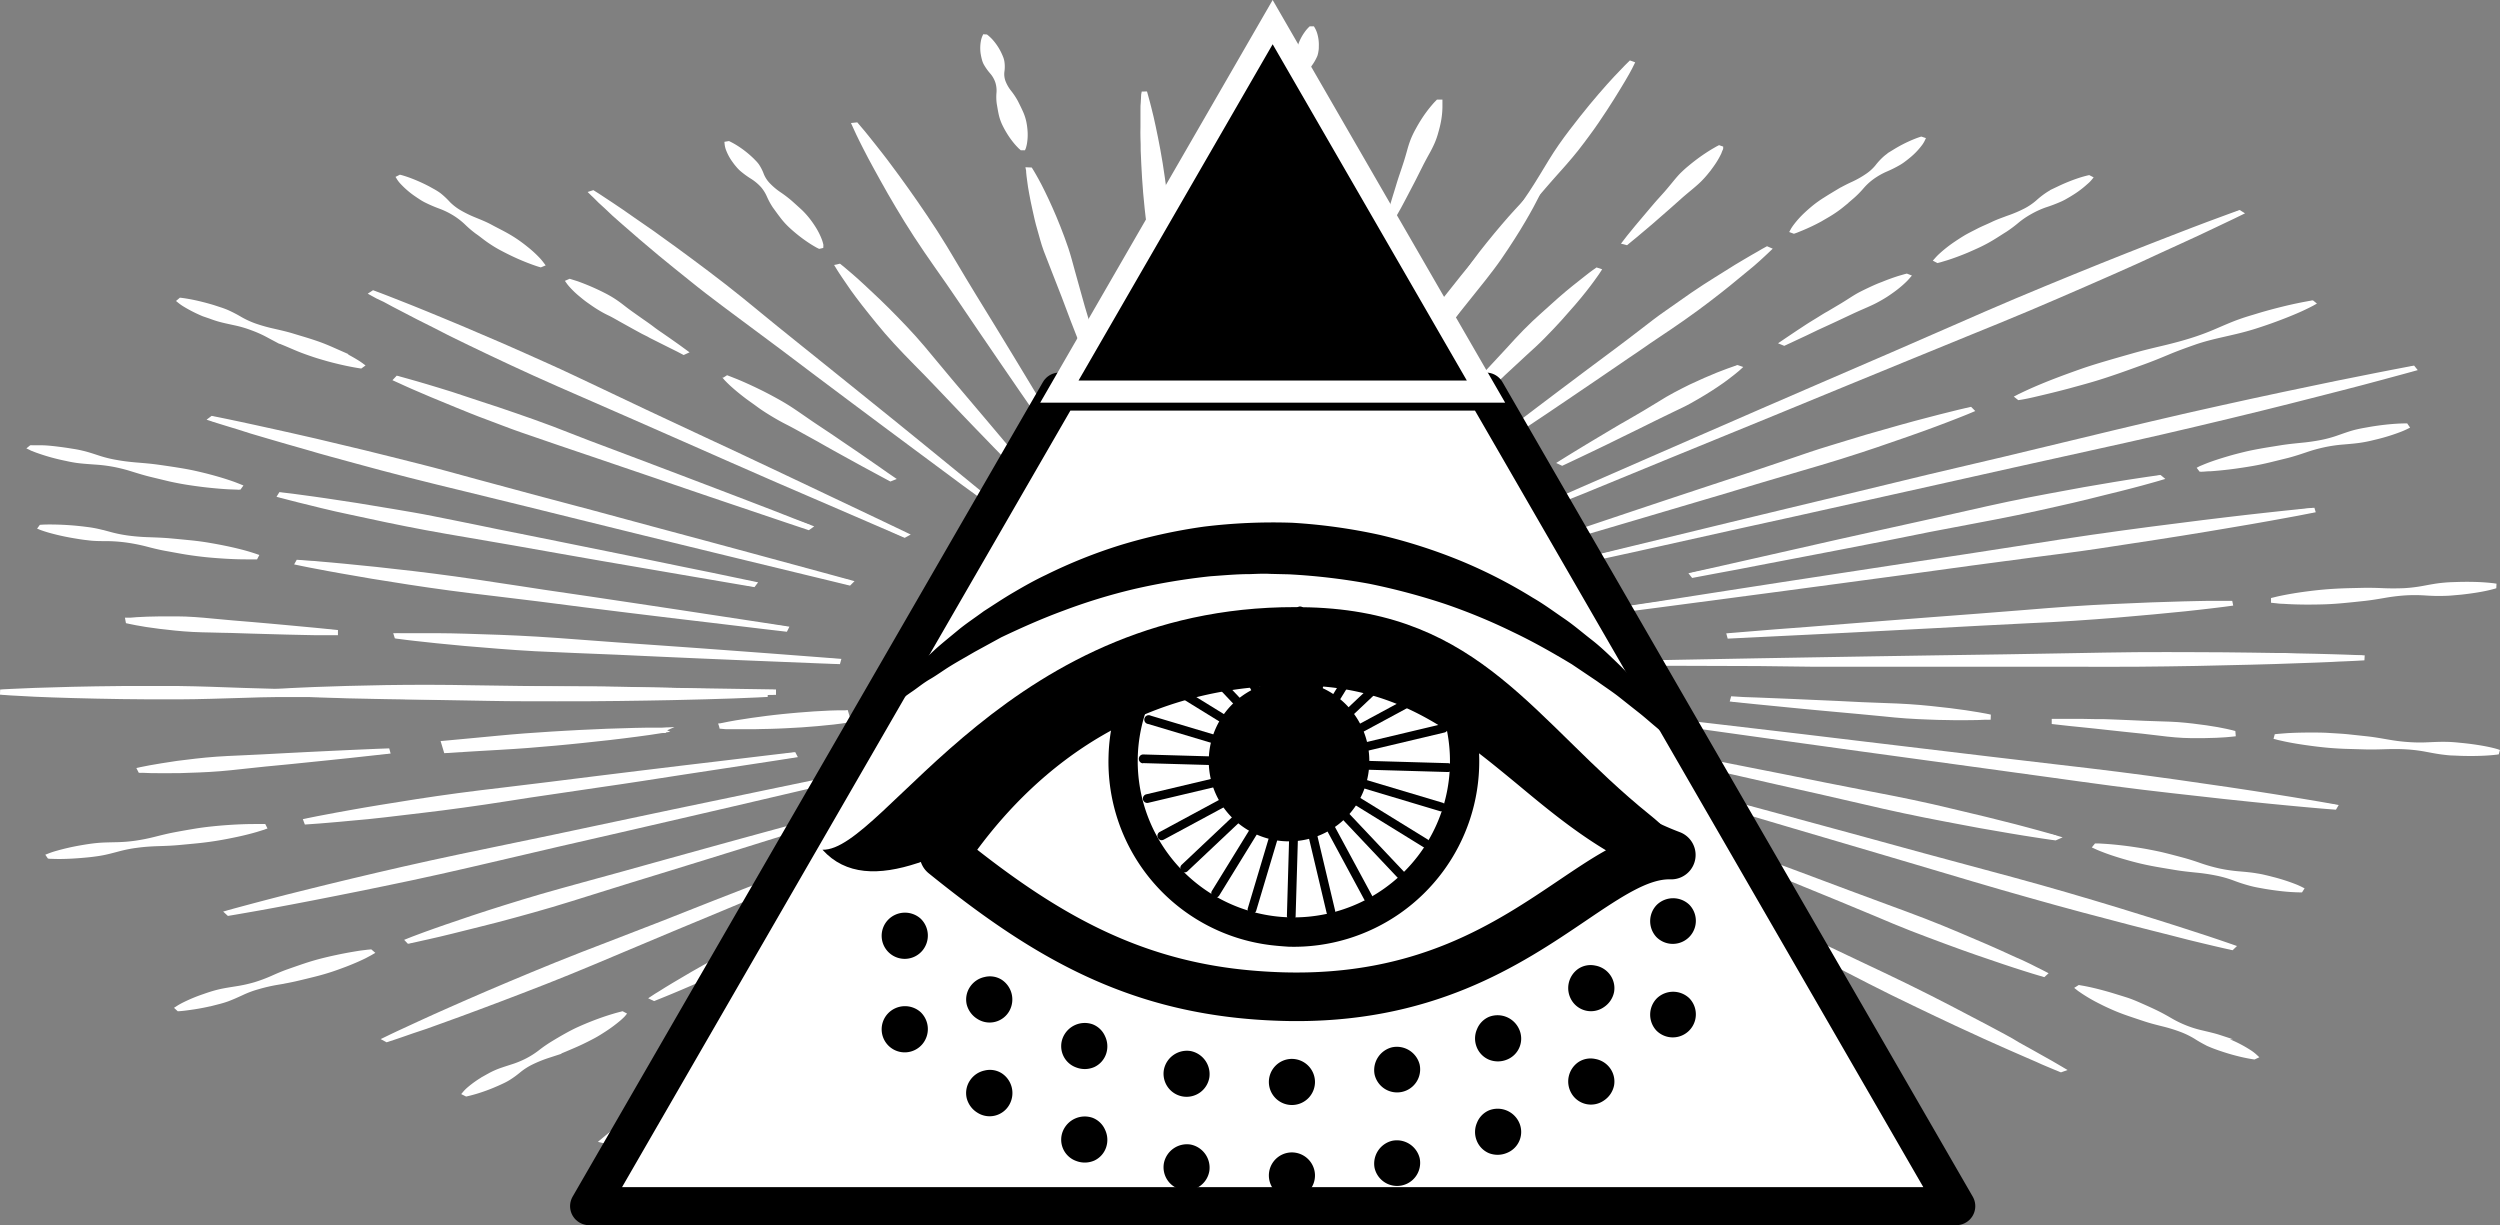 <svg xmlns="http://www.w3.org/2000/svg" viewBox="0 0 564.88 276.83"><rect x="0" y="0" width="564.88" height="276.83" fill="#808080" stroke="none"/><defs><style>.cls-1,.cls-2,.cls-5{fill:#fff;}.cls-1,.cls-3{stroke:#fff;stroke-miterlimit:10;}.cls-2{stroke:#000;stroke-linecap:round;stroke-linejoin:round;stroke-width:8.6px;}.cls-3{stroke-width:5px;}.cls-4,.cls-5{fill-rule:evenodd;}</style></defs><title>sae3j</title><g id="图层_2" data-name="图层 2"><g id="央铋_1" data-name="央铋 1"><line class="cls-1" x1="0.52" y1="156.38" x2="173" y2="156.85"/><path class="cls-1" d="M.52,156.27s2.69-.17,7.41-.34,11.46-.35,19.54-.42q3,0,6.31,0t6.75,0c4.63.06,9.52.25,14.56.43,2.53.08,5.1.16,7.7.22s5.23.08,7.88.08c5.31,0,10.7-.09,16.09-.23l8.08-.21,4-.07,4,0c5.31-.05,10.53-.11,15.59-.14s9.93,0,14.57,0,9,.13,13.05.21,7.74.18,11,.3l2.39.07,2.22.08,3.9.15c4.71.19,7.41.35,7.41.35V157s-2.7.15-7.41.32l-3.91.12-2.22.07-2.39.06c-3.28.1-7,.16-11,.23s-8.43.12-13.06.15-9.52,0-14.57,0-10.27-.14-15.58-.22l-4-.07-4-.1c-2.68-.08-5.37-.17-8.07-.24-5.39-.18-10.78-.3-16.08-.32-2.65,0-5.29,0-7.89,0s-5.16.11-7.69.18c-5.06.15-10,.32-14.58.34q-3.48,0-6.75,0t-6.3-.06c-8.09-.12-14.82-.32-19.54-.53S.51,156.5.51,156.5Z"/><line class="cls-1" x1="60.62" y1="156.38" x2="174.82" y2="156.38"/><path class="cls-1" d="M60.62,156.27l1.28-.08,1.55-.09,2.08-.12,2.59-.12,3-.13c2.18-.08,4.63-.17,7.31-.24s5.57-.14,8.64-.19,6.3-.07,9.65-.07,6.8.05,10.31.11,7.08.12,10.65.15l10.65.12c3.52,0,7,.08,10.32.12l9.65.13L157,156c5.35.08,9.81.14,12.93.2l4.91.08v.23l-4.91.08c-3.12.06-7.58.12-12.93.2l-8.64.13-9.65.13c-3.35,0-6.8.09-10.32.12l-10.65.11c-3.57,0-7.14.1-10.65.15s-7,.11-10.31.12-6.58,0-9.65-.08-6-.11-8.64-.18-5.13-.16-7.31-.25l-3-.12-2.59-.13c-.78,0-1.48-.08-2.08-.11l-1.55-.09-1.28-.08Z"/><line class="cls-1" x1="11.1" y1="193.46" x2="59.73" y2="186.85"/><path class="cls-1" d="M11,193.36a19.79,19.79,0,0,1,1.91-.64,52.6,52.6,0,0,1,5.26-1.2c.57-.1,1.15-.2,1.76-.29s1.24-.18,1.91-.24c1.33-.14,2.8-.15,4.3-.19a36.07,36.07,0,0,0,4.53-.35,42.81,42.81,0,0,0,4.4-.88c1.43-.36,2.87-.72,4.33-1s2.9-.53,4.31-.77,2.77-.42,4.1-.56,2.59-.25,3.77-.33c2.36-.16,4.36-.22,5.79-.22.71,0,1.28,0,1.66,0h.6l.11.22-.49.17-1.42.44c-1.24.36-3,.82-5.24,1.27-1.1.23-2.3.46-3.59.67s-2.66.4-4.11.55-3,.29-4.48.43-3.13.2-4.73.25-3.17.16-4.67.36a32,32,0,0,0-4.27.84c-1.33.35-2.62.71-3.9.93-.64.12-1.28.2-1.89.28s-1.23.14-1.81.19c-2.33.22-4.32.3-5.75.3s-2.28-.07-2.28-.07Z"/><line class="cls-1" x1="69.16" y1="185.57" x2="179.46" y2="170.57"/><path class="cls-1" d="M69.1,185.46l1.2-.25,1.44-.29,2-.38,2.44-.46,2.88-.52c2-.37,4.38-.77,6.93-1.19s5.31-.87,8.25-1.32,6-.9,9.28-1.34,6.6-.84,10-1.24,6.89-.82,10.36-1.26l10.34-1.29,10-1.23,9.39-1.14,8.41-1c5.21-.63,9.55-1.16,12.59-1.51l4.79-.56.11.21-4.69.73c-3,.47-7.27,1.11-12.4,1.89l-8.28,1.26L144.9,176c-3.21.48-6.53,1-9.9,1.47l-10.23,1.51c-3.43.5-6.85,1-10.22,1.55s-6.67,1-9.9,1.46-6.37.84-9.36,1.2-5.81.67-8.44,1-5,.52-7.18.72l-3,.28-2.56.22-2.07.17-1.54.11-1.28.09Z"/><line class="cls-1" x1="40.24" y1="227.89" x2="83.84" y2="215.12"/><path class="cls-1" d="M40.13,227.79a14.55,14.55,0,0,1,1.52-.86,35.74,35.74,0,0,1,4.48-1.85c.48-.17,1-.35,1.54-.52s1.11-.33,1.72-.48c1.22-.3,2.63-.51,4.06-.74a32.54,32.54,0,0,0,4.2-.93A35.39,35.39,0,0,0,61.44,221c1.21-.54,2.42-1.07,3.7-1.52s2.53-.89,3.76-1.3,2.47-.78,3.68-1.09,2.37-.58,3.47-.81c2.19-.47,4.1-.79,5.47-1l1.62-.2.59-.05.22.19-.4.23-1.14.61c-1,.5-2.52,1.18-4.41,1.91-1,.37-2,.75-3.12,1.12s-2.38.74-3.69,1.07-2.71.67-4.11,1-2.92.61-4.44.87a37.34,37.34,0,0,0-4.33,1,22.7,22.7,0,0,0-3.69,1.37c-1.12.51-2.18,1-3.3,1.41-.56.2-1.13.37-1.69.52l-1.64.42a52.09,52.09,0,0,1-5.41,1c-1.37.2-2.23.24-2.23.24Z"/><line class="cls-1" x1="92.3" y1="212.65" x2="191.2" y2="183.68"/><path class="cls-1" d="M92.19,212.55l1-.4,1.25-.47,1.69-.63,2.12-.76,2.51-.88c1.8-.63,3.84-1.32,6.09-2.07s4.69-1.53,7.3-2.35,5.38-1.66,8.28-2.51,6-1.68,9-2.52,6.24-1.7,9.37-2.57l9.33-2.6c3.08-.87,6.12-1.7,9.06-2.51l8.48-2.34,7.61-2.08c4.72-1.28,8.64-2.37,11.4-3.11l4.34-1.17.22.19-4.17,1.32c-2.65.85-6.45,2-11,3.46l-7.36,2.3-8.23,2.56c-2.86.89-5.8,1.81-8.81,2.72l-9.12,2.8c-3.05.94-6.09,1.89-9.07,2.83s-5.93,1.86-8.82,2.72-5.72,1.64-8.43,2.38-5.28,1.42-7.67,2-4.6,1.17-6.56,1.64l-2.77.67-2.36.54c-.71.17-1.36.31-1.92.43l-1.42.32-1.19.25Z"/><line class="cls-1" x1="105.12" y1="247.13" x2="140.72" y2="229.07"/><path class="cls-1" d="M105,247.05a8.53,8.53,0,0,1,1-1,22.94,22.94,0,0,1,3.38-2.38q.59-.34,1.23-.69a15.67,15.67,0,0,1,1.42-.7c1-.45,2.27-.83,3.54-1.25a21.45,21.45,0,0,0,3.57-1.45,19.47,19.47,0,0,0,2.94-1.88,30.14,30.14,0,0,1,2.8-1.94c1-.61,2-1.2,3-1.76s2-1.08,3-1.53,2-.87,2.94-1.24c1.89-.74,3.56-1.3,4.79-1.66.61-.19,1.12-.32,1.46-.41l.55-.14.3.16s-.08.1-.26.28-.44.43-.8.74a32.16,32.16,0,0,1-3.27,2.43c-.73.47-1.54,1-2.45,1.49s-1.92,1-3,1.51-2.27,1-3.46,1.51-2.51,1-3.84,1.42a29.68,29.68,0,0,0-3.7,1.49,14.8,14.8,0,0,0-2.86,1.82,21.22,21.22,0,0,1-2.47,1.79,13.73,13.73,0,0,1-1.37.72c-.46.22-.92.43-1.37.62a39.08,39.08,0,0,1-4.69,1.72c-1.23.36-2,.52-2,.52Z"/><line class="cls-1" x1="147.62" y1="225.57" x2="228.37" y2="184.61"/><path class="cls-1" d="M147.47,225.49l.79-.52c.25-.17.58-.37,1-.61l1.32-.83,1.65-1,2-1.18c1.42-.84,3-1.78,4.83-2.79s3.75-2.1,5.85-3.23,4.35-2.32,6.71-3.52,4.89-2.4,7.46-3.62,5.17-2.46,7.74-3.71l7.69-3.74c2.53-1.24,5-2.44,7.46-3.61l7-3.37,6.3-3c3.9-1.86,7.13-3.42,9.43-4.5l3.58-1.7.31.16-3.35,1.82c-2.13,1.16-5.2,2.8-8.87,4.78l-5.93,3.19L203.73,198l-7.12,3.79-7.37,3.9c-2.47,1.3-4.92,2.63-7.32,3.93s-4.78,2.57-7.13,3.78-4.69,2.34-6.93,3.4-4.38,2.07-6.37,3-3.85,1.73-5.51,2.45l-2.33,1-2,.84c-.6.26-1.16.47-1.63.67l-1.21.49-1,.4Z"/><path class="cls-1" d="M203.1,228.8c9.93-8.56,19.32-17.28,29.18-25.64"/><path class="cls-1" d="M202.91,228.74l.19-.33c.12-.21.31-.52.57-.91a33.1,33.1,0,0,1,2.46-3.16c.55-.64,1.18-1.32,1.88-2s1.46-1.46,2.32-2.21,1.83-1.5,2.83-2.26,2-1.53,3-2.32l2.92-2.33c1-.77,1.93-1.52,2.86-2.25s1.83-1.44,2.69-2.1L227,207l2.06-1.58,1.6-1.22,1.4-1,.38.11-1.12,1.15-1.28,1.31-1.68,1.69-2,2-2.25,2.23c-.79.77-1.59,1.57-2.43,2.37l-2.55,2.44c-.84.82-1.65,1.65-2.45,2.47s-1.58,1.63-2.42,2.38-1.72,1.47-2.59,2.13-1.71,1.28-2.52,1.85c-1.62,1.13-3.07,2-4.13,2.66-.54.31-1,.55-1.28.71l-.47.25Z"/><path class="cls-1" d="M175.18,253.33c6.58-6.12,14.09-11.83,20.47-18"/><path class="cls-1" d="M175,253.28l.08-.25c.06-.16.16-.38.29-.67a15.1,15.1,0,0,1,1.45-2.29c.35-.46.76-.95,1.21-1.46a16.36,16.36,0,0,1,1.63-1.55c.63-.53,1.35-1,2.1-1.57s1.51-1.05,2.23-1.59l2.13-1.6c.69-.53,1.4-1.05,2.08-1.55s1.36-1,1.95-1.45l1.72-1.31,1.46-1.1,1.13-.85,1-.74.38.1s-.25.3-.71.82c-.21.26-.49.58-.82.94l-1.07,1.22-1.3,1.44-.35.39-.38.39-.8.81c-.54.54-1.08,1.11-1.67,1.68L187,244.81c-.59.58-1.14,1.16-1.68,1.74a22.06,22.06,0,0,1-1.69,1.66c-.6.52-1.26,1-1.89,1.47s-1.25.88-1.85,1.27a33.71,33.71,0,0,1-3.13,1.8l-1,.48-.38.15Z"/><line class="cls-1" x1="9.21" y1="119.18" x2="57.83" y2="125.79"/><path class="cls-1" d="M9.27,119.07s.85-.07,2.27-.06,3.43.07,5.75.29c.58.06,1.19.12,1.8.2s1.26.15,1.9.27c1.28.22,2.57.58,3.91.93a31.49,31.49,0,0,0,4.26.84,46.57,46.57,0,0,0,4.67.35c1.6.06,3.2.12,4.73.26s3,.28,4.48.43,2.83.33,4.11.55,2.49.44,3.59.67c2.2.45,4,.91,5.24,1.27.61.18,1.09.34,1.41.44l.5.17-.11.21-.6,0-1.66,0c-1.43,0-3.43-.06-5.78-.23-1.18-.08-2.45-.18-3.78-.33s-2.7-.33-4.1-.56-2.84-.51-4.3-.77-2.91-.62-4.35-1a42.28,42.28,0,0,0-4.4-.88,35.61,35.61,0,0,0-4.51-.35c-1.51,0-3,0-4.31-.18-.67-.07-1.3-.15-1.91-.25s-1.19-.19-1.75-.29a52.25,52.25,0,0,1-5.27-1.2c-1.24-.36-1.9-.63-1.9-.63Z"/><line class="cls-1" x1="67.27" y1="127.07" x2="177.58" y2="142.06"/><path class="cls-1" d="M67.33,127l1.28.09,1.53.12c.61,0,1.3.09,2.07.16l2.56.22,3,.28c2.15.2,4.56.44,7.18.72s5.46.6,8.45.95,6.12.76,9.36,1.2,6.53.94,9.9,1.46,6.78,1,10.21,1.55l10.23,1.5,9.9,1.48,9.25,1.39,8.28,1.26c5.13.78,9.41,1.42,12.4,1.89l4.69.72-.11.22-4.79-.56-12.59-1.51-8.42-1L142.34,138l-10-1.24L122,135.43l-10.36-1.26c-3.43-.4-6.79-.81-10-1.24s-6.34-.89-9.28-1.34-5.7-.89-8.25-1.31-4.88-.83-6.93-1.2l-2.88-.52-2.43-.46-2-.38-1.44-.29-1.2-.25Z"/><path class="cls-1" d="M89.51,143.68c33.45,2,66.61,3.74,99.91,5.76"/><path class="cls-1" d="M89.53,143.57l1.14,0h3.22c1.39,0,3.06,0,5,0s4.09.06,6.45.12,4.91.14,7.6.25,5.54.23,8.46.41,5.94.39,9,.63,6.17.47,9.29.69l9.29.65,9,.64,8.41.62,7.53.56c4.67.36,8.56.64,11.28.86l4.27.33-.06.22-4.31-.16c-2.74-.1-6.66-.27-11.36-.46l-7.59-.31-8.47-.36-9-.4-9.34-.43c-3.13-.14-6.27-.26-9.36-.38s-6.12-.25-9-.4-5.75-.36-8.42-.57-5.2-.41-7.53-.62-4.44-.41-6.33-.61-3.52-.37-4.87-.53l-1.8-.21-1.33-.17-1.1-.15Z"/><path class="cls-1" d="M28.81,140.18c15.66.9,31.29,1.85,47,2.71"/><path class="cls-1" d="M28.83,140.07l.55,0c.35,0,.87-.08,1.53-.12,1.32-.08,3.2-.16,5.43-.18,1.12,0,2.33,0,3.6,0s2.61.06,4,.15,2.79.22,4.22.36,2.9.28,4.35.4l4.36.36,4.22.37,3.94.36,3.53.33,3,.28,2.3.23,2,.2,0,.22-2,0-2.34,0-3-.06-3.58-.08-4-.11-4.27-.12-4.41-.14c-1.47,0-3-.08-4.41-.1s-2.88-.06-4.27-.13-2.7-.18-4-.31-2.43-.25-3.51-.39c-2.18-.27-4-.56-5.22-.8-.62-.11-1.12-.21-1.45-.29l-.51-.11Z"/><path class="cls-1" d="M163,164q14.24-1.07,28.47-2.16Z"/><path class="cls-1" d="M162.94,163.91l1.72-.35,1.72-.31q1.74-.3,3.48-.54c1.17-.17,2.33-.32,3.5-.47l1.76-.21,1.76-.19,1.77-.17,1.78-.16c1.18-.1,2.36-.19,3.56-.27s2.38-.14,3.58-.19l1.8-.05c.61,0,1.21,0,1.82,0l.52,1.76-3.59.2-3.57.19-7.18.36-7.18.34-3.59.15-3.6.15Zm0,0,3.52-.39,3.53-.38,7.06-.75,7.07-.72,3.53-.35,3.54-.34.52,1.76L190,163l-1.75.22c-1.18.13-2.36.25-3.53.35l-3.57.28-1.78.1-1.8.1-1.79.08-1.8.06c-1.21,0-2.41.07-3.62.08s-2.42,0-3.64,0l-1.83,0c-.62,0-1.23,0-1.85-.08Z"/><path class="cls-1" d="M149.75,165c-16.42,1.21-32.84,2.43-49.24,3.77L149.73,165Z"/><path class="cls-1" d="M149.78,165.11c-1,.16-2,.31-3,.45s-2,.27-3,.41c-2,.27-4.05.51-6.08.75s-4.06.45-6.09.66l-3.06.31-3.06.29c-2,.19-4.09.36-6.14.52l-3.09.22-3.08.19-6.19.36c-2.07.12-4.13.24-6.19.38l-.53-1.76,12.36-.79,12.36-.75,12.37-.73,6.18-.36,6.19-.34-.18.08,0,0Zm.24-.22-.07.17,0,.06-.16,0-6.11.59-6.12.57-12.25,1.15L113,168.56l-12.26,1.09-.53-1.76c2.05-.19,4.09-.37,6.13-.57l6.12-.58,3.07-.28,3.07-.25c2.05-.16,4.11-.3,6.16-.42l3.1-.18,3.1-.17c2.07-.1,4.14-.2,6.22-.28s4.15-.14,6.23-.19l3.13-.06,3.15,0Z"/><path class="cls-1" d="M31.58,174c18.83-1.51,37.28-2.78,56-4.25"/><path class="cls-1" d="M31.55,173.89l.6-.13,1.72-.34c1.48-.27,3.62-.62,6.19-1,1.3-.17,2.7-.34,4.19-.51s3.07-.32,4.71-.44,3.36-.19,5.1-.27,3.5-.15,5.26-.25l5.26-.28c1.73-.1,3.44-.18,5.1-.26l4.77-.23,4.28-.2,3.62-.16,2.79-.12,2.43-.09.06.22-2.37.26-2.74.3-3.55.39-4.21.44-4.69.48-5,.51-5.19.5c-1.74.17-3.47.36-5.18.55s-3.38.37-5,.5-3.23.22-4.75.28-3,.12-4.3.15c-2.67.05-4.91,0-6.49,0l-1.84-.07-.65,0Z"/><line class="cls-1" x1="51.51" y1="206.31" x2="199.73" y2="173.59"/><path class="cls-1" d="M51.42,206.21l1.6-.45,1.93-.52c.76-.21,1.63-.45,2.61-.7l3.27-.86,3.85-1,4.4-1.1c1.55-.39,3.18-.8,4.89-1.21,3.41-.83,7.13-1.73,11.07-2.65s8.12-1.88,12.46-2.83,8.87-1.9,13.48-2.85l14-2.91,13.91-2.95,13.48-2.85L165,180.7l11.32-2.36,16.94-3.52,6.44-1.33.17.2-6.3,1.48-16.63,3.89-11.12,2.6-12.42,2.88-13.29,3.07-13.74,3.15c-4.6,1.06-9.19,2.13-13.7,3.2s-9,2.09-13.3,3.06-8.56,1.86-12.58,2.69-7.83,1.61-11.37,2.3c-1.76.36-3.46.68-5.08,1s-3.14.62-4.59.88l-4.05.76-3.46.63-2.79.49-2.07.36-1.73.29Z"/><line class="cls-1" x1="87.25" y1="234.9" x2="213.73" y2="183.83"/><path class="cls-1" d="M87.11,234.81l1.32-.64,1.6-.76c.63-.3,1.34-.64,2.17-1l2.7-1.25,3.22-1.47,3.69-1.64c1.3-.58,2.67-1.19,4.11-1.81,2.87-1.25,6-2.6,9.34-4s6.88-2.88,10.59-4.38,7.6-3,11.57-4.52,8-3.08,12-4.64L161.33,204l11.58-4.51,10.84-4.21,9.73-3.77,14.57-5.63,5.54-2.13.28.18-5.34,2.26-14.08,5.94-9.41,4-10.53,4.41-11.27,4.71-11.66,4.85c-3.9,1.62-7.79,3.26-11.61,4.88s-7.59,3.2-11.29,4.71-7.31,2.92-10.78,4.25-6.74,2.58-9.79,3.71q-2.3.87-4.4,1.63c-1.41.51-2.72,1-4,1.45L96.19,232l-3,1-2.44.85-1.82.62-1.53.5Z"/><line class="cls-1" x1="136.36" y1="257.82" x2="232.47" y2="191.89"/><path class="cls-1" d="M136.18,257.75l.95-.79,1.14-.94,1.59-1.27,2-1.57,2.37-1.83c.83-.66,1.76-1.34,2.72-2.08s2-1.49,3-2.28q3.21-2.38,7-5.11c2.5-1.8,5.18-3.68,8-5.61s5.8-3.9,8.86-5.89,6.14-4,9.2-6l9.15-6.09,8.88-5.88,8.31-5.49,7.49-4.92L228,194.6l4.26-2.78.36.13-4,2.89-10.58,7.58L211,207.49l-7.92,5.65-8.48,6-8.79,6.21c-2.94,2.09-5.86,4.18-8.72,6.24s-5.7,4.09-8.5,6-5.58,3.78-8.25,5.52-5.19,3.37-7.56,4.88c-1.18.75-2.33,1.46-3.43,2.14s-2.11,1.33-3.1,1.93-1.92,1.16-2.77,1.69l-2.37,1.41-1.93,1.14-1.45.83-1.21.7Z"/><line class="cls-1" x1="371.33" y1="256.36" x2="327.99" y2="202.77"/><path class="cls-1" d="M371.13,256.41l-.64-.57-.76-.69-1-.94-1.21-1.16-1.39-1.39c-1-1-2.06-2.1-3.21-3.33s-2.38-2.57-3.63-4-2.53-2.93-3.8-4.5-2.48-3.22-3.7-4.89-2.48-3.37-3.76-5.05-2.58-3.38-3.84-5-2.5-3.3-3.7-4.88l-3.42-4.58L334,211.29c-1.88-2.54-3.47-4.65-4.54-6.14l-1.71-2.34.4-.08,2,2.26c1.29,1.45,3.08,3.52,5.27,6l3.51,4,3.9,4.48c1.35,1.55,2.74,3.16,4.14,4.79l4.25,5c1.42,1.66,2.88,3.31,4.31,4.94s2.85,3.23,4.13,4.8,2.45,3.1,3.52,4.55,2.06,2.85,2.94,4.13,1.66,2.47,2.33,3.52l.93,1.48.75,1.26c.23.38.42.72.59,1s.31.55.42.76c.22.41.33.63.33.63Z"/><line class="cls-1" x1="421.32" y1="241.28" x2="352.11" y2="195.2"/><path class="cls-1" d="M421.15,241.35l-.91-.47-1.08-.57c-.42-.22-.91-.47-1.44-.77l-1.76-1-2-1.15c-1.45-.82-3.07-1.76-4.8-2.8s-3.6-2.16-5.53-3.38-3.94-2.49-6-3.84-4-2.78-6.07-4.23-4.12-2.93-6.21-4.39L379,214.42C377,213,375,211.55,373,210.18l-5.65-4-5-3.57c-3.11-2.21-5.72-4-7.52-5.34l-2.84-2,.35-.13,3.11,1.92,8.15,5.1,5.44,3.41,6,3.81c2.1,1.33,4.27,2.69,6.45,4.09l6.63,4.24c2.22,1.41,4.47,2.82,6.69,4.2s4.39,2.75,6.44,4.09,3.95,2.67,5.72,3.94,3.44,2.47,5,3.6,2.87,2.16,4,3.09l1.65,1.31,1.37,1.12c.42.34.77.64,1.09.91l.79.67c.42.38.65.57.65.57Z"/><line class="cls-1" x1="509.48" y1="238.79" x2="469.65" y2="223.18"/><path class="cls-1" d="M509.34,238.88s-.83-.11-2.15-.39a46.17,46.17,0,0,1-5.07-1.4c-.5-.16-1-.34-1.52-.53s-1-.39-1.54-.62a27.78,27.78,0,0,1-2.9-1.63,19.77,19.77,0,0,0-3.29-1.61,36.34,36.34,0,0,0-4-1.24c-1.44-.36-2.87-.72-4.17-1.15s-2.59-.86-3.81-1.28-2.35-.86-3.37-1.31-2-.9-2.8-1.32a36.56,36.56,0,0,1-3.86-2.2c-.44-.29-.76-.52-1-.68l-.33-.26.27-.17.57.1c.36.06.89.16,1.55.3,1.31.28,3.11.73,5.16,1.34,1,.31,2.12.65,3.23,1s2.24.83,3.35,1.32,2.25,1,3.39,1.55,2.21,1.14,3.26,1.75a25.08,25.08,0,0,0,7.29,2.88c1.37.33,2.71.63,3.84,1A15.69,15.69,0,0,1,503,235l1.4.61a28.84,28.84,0,0,1,3.94,2.14,9.89,9.89,0,0,1,1.28,1Z"/><line class="cls-1" x1="461.92" y1="220.15" x2="371.56" y2="184.73"/><path class="cls-1" d="M461.79,220.23l-1.12-.33c-.37-.1-.81-.24-1.33-.4l-1.79-.56-2.19-.7-2.57-.85c-1.82-.6-3.86-1.3-6.07-2.07s-4.58-1.62-7.06-2.54-5.08-1.89-7.73-2.92-5.31-2.16-8-3.3-5.46-2.29-8.24-3.42l-8.3-3.4c-2.74-1.11-5.41-2.22-8-3.29l-7.48-3.09-6.68-2.79c-4.14-1.72-7.6-3.15-10-4.17l-3.78-1.59.27-.17,4,1.45c2.54.92,6.14,2.26,10.47,3.86l7,2.58,7.79,2.89,8.31,3.1,8.57,3.21c2.86,1.08,5.76,2.14,8.61,3.19s5.64,2.07,8.3,3.1,5.18,2.06,7.54,3.06,4.59,1.94,6.61,2.82,3.87,1.72,5.49,2.47c.81.36,1.56.72,2.26,1l1.89.9L460,219l1.11.55.91.47Z"/><line class="cls-1" x1="519.95" y1="201.04" x2="473.51" y2="191.19"/><path class="cls-1" d="M519.87,201.14s-.86,0-2.28-.09-3.37-.31-5.62-.68l-1.73-.31c-.6-.11-1.2-.25-1.8-.41a37.36,37.36,0,0,1-3.63-1.18,26.25,26.25,0,0,0-4-1.13,44.39,44.39,0,0,0-4.53-.67c-1.57-.16-3.14-.32-4.62-.57s-2.93-.48-4.33-.73-2.7-.52-3.93-.82-2.34-.61-3.38-.91c-2.06-.6-3.72-1.17-4.85-1.62-.56-.21-1-.4-1.29-.53l-.44-.2.17-.21.59,0,1.66.1c1.41.1,3.38.29,5.67.61,1.14.17,2.38.35,3.64.59s2.59.5,3.92.83,2.69.69,4.07,1.06,2.71.81,4,1.26a38.42,38.42,0,0,0,4.12,1.17,34.9,34.9,0,0,0,4.39.66c1.49.13,2.94.25,4.22.48q1,.15,1.83.36c.58.13,1.13.27,1.66.41a43.43,43.43,0,0,1,4.91,1.55,16.67,16.67,0,0,1,1.72.76Z"/><line class="cls-1" x1="464.5" y1="189.28" x2="359.14" y2="166.92"/><path class="cls-1" d="M464.41,189.38l-1.25-.17-1.49-.22-2-.31-2.48-.39-2.91-.48c-2.07-.34-4.4-.75-6.92-1.2s-5.25-1-8.12-1.53-5.87-1.16-9-1.81-6.23-1.38-9.43-2.12-6.44-1.5-9.71-2.23l-9.74-2.19L392,174.6l-8.8-2-7.88-1.81-11.78-2.71-4.47-1,.17-.21,4.6.88,12.08,2.35,8.08,1.57,9,1.78c3.12.61,6.35,1.24,9.62,1.9l9.91,2,9.93,1.95c3.3.63,6.52,1.26,9.61,1.91s6,1.31,8.84,2,5.42,1.28,7.83,1.87,4.62,1.15,6.56,1.65l2.71.72,2.29.62,1.84.51,1.35.38,1.12.33Z"/><line class="cls-1" x1="564.24" y1="169.89" x2="514.35" y2="166.47"/><path class="cls-1" d="M564.2,170s-.82.12-2.23.21-3.42.15-5.78.08l-1.84-.08c-.63,0-1.28-.07-1.94-.15-1.33-.14-2.7-.41-4.12-.67a34.07,34.07,0,0,0-4.44-.56c-1.53-.1-3.12-.1-4.72-.05s-3.2.1-4.75.05l-4.55-.13c-1.47-.06-2.89-.15-4.22-.28s-2.57-.28-3.73-.44c-2.29-.31-4.19-.64-5.5-.92l-1.52-.34-.54-.14.06-.22.59-.06,1.65-.13c1.41-.09,3.41-.16,5.79-.15,1.19,0,2.47,0,3.82.09s2.76.15,4.21.29l4.46.48c1.52.17,3,.43,4.55.7s3,.47,4.59.58a34.88,34.88,0,0,0,4.57.06c1.5-.06,3-.14,4.31-.09.68,0,1.33.06,2,.11l1.81.18c2.31.25,4.21.57,5.53.85s2,.51,2,.51Z"/><path class="cls-1" d="M449.34,162c-19.39-1.41-38.86-2.5-57.84-4"/><path class="cls-1" d="M449.31,162.12l-.68,0c-.44,0-1.08.06-1.89.08-1.62,0-3.93.09-6.68,0-1.38,0-2.87-.06-4.43-.12s-3.21-.13-4.91-.25-3.43-.28-5.19-.47-3.56-.35-5.35-.51l-5.37-.49c-1.78-.15-3.51-.32-5.2-.48l-4.85-.47-4.34-.43-3.67-.36c-1.09-.12-2-.22-2.82-.29l-2.46-.26.06-.22L394,158l2.88.1,3.73.15,4.41.18,4.92.22c1.7.07,3.46.14,5.25.23l5.42.27,5.43.21c1.79.06,3.56.13,5.25.24s3.33.25,4.87.41,3,.31,4.34.48c2.67.33,4.87.66,6.41.93l1.79.32.62.13Z"/><path class="cls-1" d="M504.67,165.81C491,165,477.74,163.69,464.11,163"/><path class="cls-1" d="M504.64,165.92l-.47.05-1.34.12c-1.15.08-2.79.17-4.73.19-1,0-2,0-3.12,0s-2.26-.08-3.45-.17-2.41-.24-3.64-.39-2.5-.31-3.75-.44l-3.74-.39-3.62-.39c-1.17-.13-2.31-.27-3.38-.37l-3-.31-2.57-.26-2-.22c-1.11-.11-1.74-.19-1.74-.19l0-.22,1.77,0,2,0,2.63,0,3.12.06h.84l.86,0,1.77.06,3.7.15,3.82.17c1.27.06,2.55.1,3.8.13s2.49.08,3.67.16,2.31.21,3.39.33,2.09.25,3,.39c1.87.26,3.4.56,4.48.79.54.11,1,.21,1.23.28l.44.12Z"/><line class="cls-1" x1="563.54" y1="132.43" x2="513.61" y2="135.67"/><path class="cls-1" d="M563.56,132.54s-.73.22-2,.49-3.23.59-5.54.84l-1.81.16c-.63.06-1.28.1-2,.11-1.35.05-2.81,0-4.31-.1a36.87,36.87,0,0,0-4.58,0,44.25,44.25,0,0,0-4.59.57c-1.52.26-3,.51-4.56.68s-3,.32-4.47.46-2.86.24-4.21.29-2.64.06-3.83.07c-2.37,0-4.37-.08-5.79-.18-.71,0-1.26-.09-1.64-.13l-.59-.06,0-.22.54-.13c.35-.09.86-.21,1.52-.34,1.32-.27,3.22-.61,5.52-.91,1.15-.15,2.4-.3,3.74-.42s2.74-.21,4.21-.27,3-.08,4.56-.12,3.15,0,4.75.07,3.19.06,4.72,0a34.49,34.49,0,0,0,4.45-.54c1.42-.26,2.79-.53,4.12-.66.66-.07,1.32-.12,1.95-.15l1.84-.06c2.36-.06,4.36,0,5.77.1s2.24.22,2.24.22Z"/><line class="cls-1" x1="503.92" y1="136.3" x2="390.65" y2="143.67"/><path class="cls-1" d="M504,136.41l-1.25.17-1.51.19-2,.24-2.53.29-3,.33c-2.14.22-4.55.46-7.19.7s-5.49.5-8.52.75-6.23.48-9.55.7-6.76.39-10.27.55-7.05.34-10.6.54l-10.59.57-10.26.54-9.6.5-8.61.43c-5.33.26-9.77.49-12.88.63l-4.89.24-.06-.22,4.85-.4c3.09-.27,7.49-.61,12.78-1l8.55-.68,9.53-.75,10.2-.79,10.54-.8,10.52-.83c3.47-.29,6.89-.56,10.21-.79s6.53-.4,9.58-.54,5.95-.27,8.62-.37,5.13-.18,7.31-.23l3.06-.07,2.59-.05,2.1,0h2.84Z"/><line class="cls-1" x1="543.74" y1="96.33" x2="497.17" y2="106.02"/><path class="cls-1" d="M543.83,96.43a16.61,16.61,0,0,1-1.73.75,44.35,44.35,0,0,1-4.93,1.54l-1.66.4c-.58.13-1.19.26-1.84.36-1.28.22-2.73.33-4.22.46a33.3,33.3,0,0,0-4.4.64,36.55,36.55,0,0,0-4.14,1.16c-1.34.45-2.67.89-4.06,1.25l-4.07,1c-1.33.32-2.65.6-3.93.82s-2.51.41-3.66.57c-2.3.32-4.27.5-5.68.6-.71,0-1.27.07-1.66.09l-.6,0-.16-.21s.15-.08.45-.2.73-.31,1.3-.53c1.13-.44,2.8-1,4.86-1.6,1-.3,2.18-.6,3.4-.9s2.54-.56,3.94-.81,2.86-.47,4.33-.71,3.06-.4,4.63-.56a44.47,44.47,0,0,0,4.55-.65,27.47,27.47,0,0,0,4-1.11c1.25-.43,2.44-.87,3.65-1.18.61-.15,1.21-.28,1.81-.39l1.74-.31c2.25-.37,4.21-.57,5.63-.66s2.27-.08,2.27-.08Z"/><line class="cls-1" x1="488.14" y1="107.9" x2="382.48" y2="129.89"/><path class="cls-1" d="M488.22,108l-1.12.33-1.36.38-1.84.51-2.31.61-2.72.7c-1.95.5-4.16,1-6.58,1.63s-5.05,1.2-7.85,1.84-5.78,1.29-8.87,1.93-6.34,1.26-9.63,1.88-6.64,1.25-10,1.9l-9.94,2c-3.27.65-6.5,1.27-9.63,1.88l-9,1.73-8.1,1.55c-5,1-9.18,1.76-12.11,2.3l-4.61.87-.16-.2,4.48-1c2.84-.66,6.92-1.57,11.81-2.67l7.91-1.79,8.82-2c3.07-.69,6.23-1.4,9.45-2.1l9.77-2.16c3.28-.72,6.53-1.46,9.74-2.19s6.37-1.44,9.46-2.09,6.11-1.25,9-1.78,5.6-1.05,8.13-1.5,4.86-.84,6.94-1.18l2.91-.47,2.49-.38,2-.3,1.49-.21,1.25-.17Z"/><path class="cls-1" d="M337.19,247.63c-9.05-16.46-18.45-32.68-27.41-49.08"/><path class="cls-1" d="M337,247.66s-.17-.18-.47-.53c-.15-.17-.33-.38-.53-.64s-.46-.53-.72-.86c-.52-.65-1.16-1.44-1.84-2.35s-1.43-1.94-2.2-3.08-1.61-2.35-2.44-3.66-1.67-2.68-2.47-4.12-1.53-2.94-2.26-4.47-1.48-3.07-2.27-4.61l-2.34-4.61c-.78-1.52-1.52-3-2.24-4.47l-2.07-4.18c-.64-1.34-1.26-2.59-1.82-3.75-1.13-2.33-2.09-4.26-2.73-5.61l-1-2.14.42-.06s.48.76,1.34,2.09,2,3.23,3.48,5.5c.72,1.14,1.49,2.38,2.31,3.69s1.67,2.68,2.56,4.1,1.8,2.91,2.71,4.41l2.76,4.54c.93,1.53,1.89,3,2.85,4.54s1.88,3,2.7,4.4,1.54,2.83,2.17,4.16,1.23,2.6,1.72,3.77.94,2.25,1.3,3.2.66,1.8.88,2.49c.12.35.21.66.29.93l.2.68.15.58Z"/><path class="cls-1" d="M346.41,205.43c-4.88-4.19-9.78-8.37-14.75-12.54Z"/><path class="cls-1" d="M346.22,205.49c-.44-.22-.87-.45-1.28-.68s-.82-.45-1.23-.69c-.8-.46-1.56-.94-2.31-1.42s-1.47-1-2.17-1.47l-1.05-.75-1-.75-1-.76-1-.77c-.62-.52-1.24-1-1.84-1.57s-1.16-1.07-1.7-1.61c-.27-.28-.54-.55-.78-.83s-.5-.56-.72-.84l3-.92,1.72,1.61,1.71,1.61,3.38,3.23,3.33,3.24,1.66,1.62,1.63,1.63Zm0,0L344.17,204l-2-1.51-4-3-4-3-2-1.52-2-1.53,3-.92c.39.24.76.48,1.12.73s.71.49,1.06.74c.69.5,1.35,1,2,1.52s1.25,1,1.84,1.57l.89.8.85.8.82.81c.27.28.54.55.8.83.53.55,1,1.1,1.52,1.66s.94,1.13,1.37,1.71c.21.29.42.58.62.88s.39.59.55.89Z"/><path class="cls-1" d="M353.22,211.26c8.44,7.25,16.89,14.5,25.56,21.69l-25.51-21.69Z"/><path class="cls-1" d="M353.4,211.21c.68.41,1.33.82,2,1.24s1.26.84,1.9,1.27c1.25.84,2.47,1.7,3.66,2.56s2.38,1.73,3.53,2.61l1.72,1.32,1.69,1.32c1.12.89,2.21,1.79,3.28,2.69.53.45,1,.91,1.56,1.36l1.54,1.38,3,2.77c1,.92,2,1.84,3,2.76l-3,.91-6.12-5.5-6.07-5.51-6-5.53-3-2.77-3-2.77.21.06h-.05Zm-.49,0,.33,0h.14l.08.07,3.4,2.64,3.37,2.65,6.74,5.32,6.68,5.33,6.63,5.34-3,.91-3.36-2.66-3.39-2.65-1.67-1.33c-.53-.45-1.09-.9-1.63-1.35-1.06-.9-2.1-1.81-3.11-2.73l-1.5-1.39-1.48-1.39c-1-.93-1.92-1.87-2.86-2.81s-1.85-1.9-2.73-2.85c-.42-.49-.87-1-1.29-1.45s-.84-1-1.23-1.47Z"/><path class="cls-1" d="M414.48,263.31c-9.9-8.26-19.22-16.44-29-24.68"/><path class="cls-1" d="M414.3,263.37l-.47-.24c-.3-.15-.73-.38-1.27-.68-1.06-.59-2.52-1.46-4.12-2.54q-1.21-.81-2.52-1.77c-.87-.63-1.74-1.32-2.59-2s-1.64-1.5-2.43-2.29-1.6-1.59-2.45-2.38l-2.52-2.36c-.82-.77-1.62-1.55-2.4-2.29l-2.23-2.15-2-1.93-1.66-1.64-1.28-1.27-1.09-1.1.37-.12,1.39,1,1.58,1.17,2.05,1.52,2.4,1.8c.84.65,1.74,1.32,2.66,2s1.88,1.43,2.83,2.17l2.89,2.25c1,.75,2,1.49,3,2.22s2,1.45,2.82,2.17,1.64,1.43,2.33,2.12,1.32,1.35,1.88,2a31.79,31.79,0,0,1,2.46,3.05c.26.38.46.68.58.89l.19.32Z"/><line class="cls-1" x1="465.84" y1="241.69" x2="349.91" y2="184.55"/><path class="cls-1" d="M465.69,241.77l-1.42-.58-1.69-.71c-.66-.28-1.42-.59-2.27-1l-2.79-1.21c-1-.43-2.1-.91-3.27-1.43s-2.38-1.07-3.69-1.64-2.65-1.19-4.05-1.84c-2.83-1.28-5.86-2.69-9-4.19s-6.5-3.1-9.9-4.77-6.83-3.44-10.31-5.24-7-3.63-10.6-5.44L396,208.35l-10.3-5.25-9.62-4.93-8.59-4.41-12.87-6.62-4.86-2.51.3-.16,5.1,2.39,13.41,6.33,8.95,4.24,10,4.73,10.64,5.07,11,5.25c3.68,1.76,7.37,3.51,11,5.22s7.22,3.41,10.64,5.08,6.64,3.31,9.68,4.88,5.9,3.07,8.51,4.46c1.32.69,2.56,1.37,3.74,2S455,235.37,456,236l2.92,1.62,2.45,1.38,2,1.12,1.44.84,1.19.7Z"/><line class="cls-1" x1="504.42" y1="214.07" x2="363.28" y2="174.09"/><path class="cls-1" d="M504.31,214.16l-1.66-.37-2-.46L498,212.7l-3.31-.8-3.89-1c-1.39-.34-2.85-.72-4.4-1.11l-4.86-1.24c-3.38-.87-7-1.83-10.86-2.86s-7.86-2.14-12-3.31S450.29,200,446,198.72s-8.64-2.58-13-3.86L419.94,191l-12.63-3.72-11.8-3.49L385,180.68l-15.8-4.7-6-1.79.21-.19,6.15,1.64L385.71,180l10.81,2.9,12.05,3.27,12.86,3.5,13.28,3.64c4.44,1.21,8.91,2.42,13.31,3.59s8.71,2.35,12.86,3.51,8.1,2.33,11.85,3.44,7.26,2.19,10.49,3.2c1.63.49,3.17,1,4.64,1.44l4.16,1.32,3.64,1.18,3.08,1,2.47.83,1.81.62,1.5.52Z"/><line class="cls-1" x1="527.59" y1="182.32" x2="370.87" y2="162.24"/><path class="cls-1" d="M527.54,182.43l-1.8-.14-2.16-.18-2.91-.26-3.62-.34-4.24-.41c-1.51-.14-3.11-.32-4.81-.49l-5.33-.56c-3.71-.4-7.72-.85-11.95-1.34s-8.68-1-13.27-1.62-9.32-1.25-14.11-1.93l-14.54-2-14.56-2-14.1-1.93L407,167.41l-11.8-1.65-17.66-2.47-6.69-.94.11-.22,6.78.78L395.55,165l11.91,1.4L420.77,168l14.21,1.7,14.68,1.76c4.91.59,9.84,1.17,14.69,1.73s9.61,1.12,14.21,1.7,9,1.18,13.2,1.77,8.14,1.16,11.77,1.7l5.22.79c1.65.26,3.22.49,4.69.73l4.12.66,3.49.58,2.8.47,2.07.36,1.72.31Z"/><line class="cls-1" x1="533.77" y1="148.62" x2="372.14" y2="149.79"/><path class="cls-1" d="M533.77,148.73l-1.8.1-2.18.1c-.87,0-1.85.1-2.95.14l-3.66.15-4.31.15c-1.53.07-3.17.11-4.9.17s-3.53.11-5.43.15c-3.78.1-7.89.2-12.23.28s-8.92.14-13.65.18-9.63,0-14.6,0-10,0-15.08,0H423.3l-13.66,0L397.41,150l-18.32-.06-6.95,0v-.22l6.95-.14,18.3-.34,12.23-.21,13.65-.23,14.6-.23,15.07-.22,15.07-.26c5-.1,9.86-.18,14.6-.23s9.31,0,13.65,0,8.45.05,12.25.1l5.43.08c1.73,0,3.37,0,4.9.09l4.32.09,3.67.1,2.95.09,2.18.08,1.82.07Z"/><line class="cls-1" x1="522.55" y1="115.25" x2="367.02" y2="137.61"/><path class="cls-1" d="M522.61,115.36l-1.7.33-2,.39c-.81.15-1.74.33-2.78.51l-3.46.63-4.08.72c-1.45.26-3,.51-4.65.79s-3.36.58-5.16.87c-3.61.6-7.52,1.23-11.67,1.87s-8.54,1.31-13.1,2-9.3,1.28-14.11,1.9-9.71,1.28-14.59,1.94l-14.56,2-14.12,1.9-13.21,1.77-11.84,1.57-17.72,2.34-6.73.87-.12-.21,6.64-1,17.51-2.73,11.7-1.81,13.07-2c4.53-.69,9.22-1.4,14-2.14s9.61-1.45,14.45-2.19,9.67-1.48,14.42-2.23,9.43-1.47,14-2.13,9-1.26,13.19-1.81,8.18-1.06,11.87-1.51l5.29-.64,4.79-.56,4.21-.47,3.59-.39,2.89-.3,2.16-.22,1.79-.16Z"/><line class="cls-1" x1="522.52" y1="68.43" x2="456.02" y2="89.75"/><path class="cls-1" d="M522.63,68.52s-.85.48-2.47,1.23-4,1.73-7,2.81c-.77.27-1.56.55-2.38.82s-1.71.56-2.63.82c-1.83.54-3.9,1-6,1.48s-4.25,1-6.28,1.71-4,1.42-5.91,2.22-3.83,1.59-5.81,2.3-3.92,1.42-5.83,2.08-3.77,1.27-5.6,1.81-3.58,1-5.23,1.46c-3.27.87-6.08,1.53-8.1,2s-3.21.63-3.21.63l-.24-.19s.89-.46,2.51-1.2,4-1.75,7-2.88c1.48-.56,3.11-1.15,4.84-1.76s3.64-1.2,5.64-1.79,4.08-1.18,6.19-1.78,4.35-1.14,6.59-1.67,4.44-1.11,6.5-1.76a55.86,55.86,0,0,0,5.73-2.14c1.79-.76,3.48-1.52,5.22-2.13.86-.31,1.73-.59,2.58-.84s1.68-.51,2.49-.75c3.21-.92,6-1.59,8-2s3.24-.61,3.24-.61Z"/><line class="cls-1" x1="445.32" y1="92.61" x2="348.26" y2="123.14"/><path class="cls-1" d="M445.44,92.7l-1,.42-1.22.49-1.65.65-2.07.8L437,96c-1.76.65-3.75,1.38-6,2.16s-4.6,1.61-7.15,2.47-5.28,1.75-8.12,2.64-5.84,1.77-8.89,2.66-6.14,1.8-9.21,2.72l-9.17,2.75L379.66,114l-8.34,2.47-7.48,2.21c-4.63,1.35-8.48,2.5-11.2,3.28l-4.26,1.24-.23-.19,4.09-1.38c2.59-.89,6.32-2.13,10.78-3.63l7.21-2.42,8.07-2.69,8.64-2.86,8.93-2.94c3-1,6-2,8.9-3s5.81-2,8.64-2.85,5.62-1.74,8.28-2.52,5.19-1.49,7.54-2.15,4.52-1.24,6.46-1.74l2.72-.71,2.33-.58,1.89-.47,1.4-.33,1.18-.27Z"/><line class="cls-1" x1="472.14" y1="40.17" x2="437.68" y2="58.78"/><path class="cls-1" d="M472.29,40.24a6.91,6.91,0,0,1-1,1,21.4,21.4,0,0,1-3.23,2.43c-.37.23-.77.48-1.19.71a12.61,12.61,0,0,1-1.38.72,34.25,34.25,0,0,1-3.46,1.31A21.32,21.32,0,0,0,458.6,48a19.13,19.13,0,0,0-2.82,1.93,28.48,28.48,0,0,1-2.67,2c-1,.62-1.92,1.23-2.86,1.8a32.79,32.79,0,0,1-2.9,1.58c-1,.48-2,.91-2.86,1.29-1.84.77-3.48,1.36-4.69,1.74l-1.43.43-.54.14-.31-.16.24-.27c.17-.18.41-.44.76-.76a29.48,29.48,0,0,1,3.11-2.48c.71-.48,1.49-1,2.36-1.53s1.86-1,2.93-1.56,2.2-1,3.36-1.56,2.45-1,3.75-1.48a29,29,0,0,0,3.61-1.55,14.34,14.34,0,0,0,2.75-1.86,18.76,18.76,0,0,1,2.35-1.83,12.31,12.31,0,0,1,1.33-.75l1.32-.64A39.22,39.22,0,0,1,470,40.64c1.2-.38,2-.55,2-.55Z"/><path class="cls-1" d="M392.77,83c-13.53,7.18-26.59,14.59-39.95,21.58"/><path class="cls-1" d="M392.93,83.12l-.33.3c-.22.19-.54.47-1,.82-.86.7-2.15,1.68-3.81,2.79-.83.56-1.75,1.15-2.75,1.76S383,90,381.81,90.67s-2.46,1.25-3.77,1.88-2.63,1.26-3.93,1.91l-3.9,1.93c-1.28.64-2.56,1.26-3.8,1.86L362.85,100l-3.2,1.54-2.73,1.3-2.11,1-1.83.86-.32-.15,1.6-1,1.84-1.13,2.4-1.46,2.85-1.71,3.2-1.91c1.11-.66,2.25-1.34,3.44-2l3.57-2.08c1.19-.7,2.36-1.41,3.5-2.12s2.27-1.4,3.43-2,2.33-1.23,3.48-1.78,2.25-1,3.28-1.5c2.08-.92,3.91-1.63,5.23-2.11.66-.24,1.19-.43,1.56-.55l.57-.19Z"/><path class="cls-1" d="M431,62.39c-9.16,5.2-19,9.89-28,15.14"/><path class="cls-1" d="M431.16,62.47l-.2.23c-.12.14-.32.36-.59.62a23.7,23.7,0,0,1-2.43,2.06c-.54.4-1.16.84-1.84,1.28s-1.45.88-2.28,1.32-1.79.86-2.75,1.28-1.94.85-2.89,1.3l-2.79,1.31c-.92.44-1.84.86-2.73,1.27s-1.76.8-2.55,1.18l-2.25,1.08-1.93.9-1.49.7-1.3.6-.34-.14,1.06-.72,1.22-.82,1.6-1.07c.6-.38,1.23-.81,1.91-1.25l.52-.33.55-.34,1.13-.69c.77-.47,1.57-1,2.39-1.44l2.49-1.48c.84-.49,1.64-1,2.42-1.5s1.57-1,2.39-1.42,1.68-.83,2.5-1.21,1.61-.72,2.38-1c1.51-.62,2.86-1.09,3.86-1.4l1.18-.34.43-.11Z"/><line class="cls-1" x1="545.34" y1="83.24" x2="362.18" y2="125.59"/><path class="cls-1" d="M545.43,83.35l-2,.55-2.4.65-3.25.88-4,1.07L529,87.74c-1.71.45-3.54.9-5.47,1.4s-3.93,1-6,1.53l-6.61,1.65q-3.45.83-7.1,1.73c-4.88,1.18-10.05,2.4-15.4,3.64s-11,2.48-16.65,3.73-11.45,2.52-17.21,3.81l-17.17,3.84-16.65,3.71-15.57,3.47-14,3.08L370.21,124l-7.94,1.74-.19-.2,7.8-1.9,20.59-5,13.76-3.32,15.37-3.69L436,107.66l17-4c5.69-1.36,11.37-2.73,17-4.09s11.09-2.68,16.45-3.93S497,93.17,502,92.09l7.23-1.59L516,89.05c2.17-.47,4.27-.9,6.26-1.31s3.87-.82,5.65-1.18l5-1,4.25-.85,3.43-.67,2.55-.49,2.13-.4Z"/><line class="cls-1" x1="506.09" y1="48.06" x2="350.9" y2="113.61"/><path class="cls-1" d="M506.24,48.15l-1.64.8-2,.95c-.78.38-1.68.81-2.69,1.28l-3.36,1.59-4,1.84c-1.42.66-2.95,1.35-4.55,2.08S484.75,58.2,483,59l-5.54,2.47-6,2.63c-4.1,1.8-8.47,3.68-13,5.6s-9.32,3.86-14.17,5.83-9.77,4-14.66,6l-14.62,6c-4.82,2-9.58,3.93-14.17,5.83l-13.27,5.43-11.91,4.87L357.81,111,351,113.7l-.28-.17,6.56-2.89c4.19-1.82,10.16-4.44,17.33-7.57L386.23,98l12.95-5.64,13.86-6,14.33-6.19c4.81-2.08,9.59-4.17,14.29-6.23s9.33-4.09,13.87-6,9-3.75,13.21-5.47l6.17-2.5,5.82-2.32c1.85-.74,3.65-1.45,5.36-2.11s3.32-1.31,4.86-1.89l4.3-1.66,3.67-1.39,3-1.11,2.2-.81L506,48Z"/><line class="cls-1" x1="368.58" y1="14.33" x2="307.62" y2="96.18"/><path class="cls-1" d="M368.79,14.37s-.63,1.34-2,3.64-3.35,5.57-6,9.44c-.68,1-1.39,2-2.14,3s-1.55,2.11-2.42,3.2c-1.72,2.18-3.77,4.44-5.86,6.78-1,1.17-2.08,2.36-3.09,3.58s-2,2.46-2.88,3.72c-1.87,2.52-3.57,5.12-5.19,7.73-.81,1.31-1.63,2.61-2.44,3.91-.42.65-.84,1.29-1.25,1.94l-1.3,1.91c-1.75,2.54-3.48,5.05-5.19,7.46s-3.42,4.73-5.13,6.92-3.37,4.24-4.94,6.13-3,3.62-4.38,5.14l-1,1.11-.92,1c-.59.66-1.14,1.27-1.64,1.81-2,2.17-3.23,3.39-3.23,3.39l-.42-.07s.67-1.33,2-3.64c.33-.58.71-1.21,1.13-1.9.2-.35.42-.71.64-1.08s.48-.76.72-1.16c1-1.59,2.15-3.37,3.42-5.32s2.73-4,4.29-6.26,3.29-4.53,5.17-6.91,3.83-4.84,5.82-7.33c.5-.63,1-1.25,1.53-1.87l1.58-1.88L337,55c2.19-2.51,4.3-5,6.18-7.54,1-1.25,1.86-2.51,2.69-3.76s1.6-2.5,2.35-3.72c1.49-2.45,2.89-4.84,4.44-7.05.78-1.11,1.56-2.18,2.35-3.21s1.57-2,2.33-3c3-3.8,5.75-6.93,7.77-9.1s3.29-3.39,3.29-3.39Z"/><line class="cls-1" x1="347.63" y1="42.91" x2="307.84" y2="97.2"/><path class="cls-1" d="M347.84,43l-.29.63c-.1.22-.22.47-.37.77s-.31.64-.52,1L346,46.66l-.83,1.49c-.6,1.06-1.3,2.26-2.09,3.55s-1.69,2.7-2.67,4.18-2,3-3.22,4.61-2.47,3.22-3.81,4.86-2.67,3.33-4,5l-3.92,5c-1.28,1.66-2.58,3.29-3.82,4.86L318,84.8c-1.14,1.44-2.24,2.8-3.24,4.06-2,2.52-3.68,4.62-4.88,6.08L308,97.24l-.41-.07,1.55-2.36c1-1.51,2.43-3.65,4.15-6.23.85-1.28,1.78-2.68,2.77-4.15l3.12-4.63c1.09-1.61,2.2-3.26,3.37-5l3.51-5.1c1.17-1.71,2.31-3.43,3.43-5.12s2.23-3.35,3.38-4.95,2.34-3.11,3.5-4.55,2.29-2.8,3.36-4.05,2.07-2.39,3-3.39l1.3-1.4,1.13-1.19c.34-.36.66-.67.93-1l.71-.7.6-.58Z"/><line class="cls-1" x1="296.38" y1="6.44" x2="291.64" y2="31.86"/><path class="cls-1" d="M296.6,6.45a5.59,5.59,0,0,1,.51,1.13,8.43,8.43,0,0,1,.38,2.92c0,.3,0,.62-.07.94a5.37,5.37,0,0,1-.22,1A10.39,10.39,0,0,1,296,14.54a5.91,5.91,0,0,0-.93,2.27,6.49,6.49,0,0,0,.1,2.4,11.16,11.16,0,0,1,.29,2.4c0,.79,0,1.57-.08,2.32a10,10,0,0,1-.38,2.15,17.7,17.7,0,0,1-.71,1.91,15.75,15.75,0,0,1-1.6,2.82c-.25.34-.47.61-.61.79l-.25.27-.44,0s-.06-.1-.15-.29-.2-.48-.31-.83a12.46,12.46,0,0,1-.53-2.93,15.76,15.76,0,0,1,0-1.94,10.19,10.19,0,0,1,.42-2.15c.23-.74.5-1.5.77-2.28a13.44,13.44,0,0,1,1.18-2.33,7.85,7.85,0,0,0,1-2.35,4.79,4.79,0,0,0-.08-2.32,8,8,0,0,1-.35-2.18,4.09,4.09,0,0,1,.15-1c.07-.32.18-.63.27-.93a10.59,10.59,0,0,1,1.46-2.83,7.33,7.33,0,0,1,.91-1.06Z"/><line class="cls-1" x1="290.73" y1="36.79" x2="279.99" y2="94.47"/><path class="cls-1" d="M291,36.81s0,.22,0,.65c0,.22,0,.48,0,.79s0,.66,0,1.06v1.32c0,.48,0,1,0,1.55,0,1.11-.1,2.35-.21,3.71s-.25,2.83-.45,4.38-.44,3.19-.75,4.88-.75,3.43-1.19,5.2-.9,3.57-1.31,5.36l-1.22,5.37c-.39,1.77-.82,3.51-1.21,5.2s-.79,3.32-1.16,4.86-.74,3-1.06,4.35c-.67,2.7-1.2,5-1.62,6.52s-.62,2.47-.62,2.47l-.44,0s.11-.91.29-2.49.49-3.84.83-6.55c.17-1.36.36-2.82.56-4.38s.43-3.19.66-4.88.46-3.45.72-5.22.52-3.59.78-5.39.49-3.62.71-5.4.44-3.53.74-5.22.67-3.32,1.06-4.86.78-3,1.18-4.35.79-2.57,1.16-3.66c.2-.55.37-1.06.53-1.53l.5-1.3c.14-.38.28-.73.41-1s.23-.57.33-.78l.28-.63Z"/><line class="cls-1" x1="222.61" y1="8.3" x2="231.01" y2="33.48"/><path class="cls-1" d="M222.82,8.28a9.24,9.24,0,0,1,1.07,1,12.37,12.37,0,0,1,1.87,2.78c.13.29.28.59.4.91a4.32,4.32,0,0,1,.29,1,7.36,7.36,0,0,1,0,2.19,5,5,0,0,0,.27,2.32,8.83,8.83,0,0,0,1.31,2.3,15.85,15.85,0,0,1,1.52,2.28c.38.76.76,1.52,1.09,2.25a10.9,10.9,0,0,1,.73,2.12,14.73,14.73,0,0,1,.29,1.94,11.59,11.59,0,0,1-.1,2.94c-.06.36-.14.65-.19.84s-.1.3-.1.3l-.44,0-.29-.26c-.17-.18-.43-.43-.72-.76a18.57,18.57,0,0,1-2-2.76,19.45,19.45,0,0,1-1-1.88,10.73,10.73,0,0,1-.69-2.12c-.16-.75-.28-1.52-.42-2.31a10.76,10.76,0,0,1-.05-2.41,6.64,6.64,0,0,0-.26-2.39,6.51,6.51,0,0,0-1.25-2.24,11.91,11.91,0,0,1-1.46-2.06,4.5,4.5,0,0,1-.36-1c-.09-.32-.15-.63-.21-.93a8.27,8.27,0,0,1,0-2.93,4.33,4.33,0,0,1,.35-1.14Z"/><line class="cls-1" x1="232.64" y1="38.36" x2="251.69" y2="95.48"/><path class="cls-1" d="M232.85,38.34s.14.22.38.63c.13.2.27.46.44.76s.36.64.56,1,.43.81.68,1.27.48,1,.75,1.5c.53,1.08,1.1,2.29,1.69,3.62s1.2,2.76,1.8,4.29,1.21,3.14,1.77,4.81,1,3.41,1.49,5.18,1,3.56,1.49,5.35,1,3.58,1.55,5.35,1,3.5,1.48,5.18l1.36,4.84c.42,1.54.83,3,1.19,4.35.74,2.69,1.37,4.93,1.77,6.5l.66,2.47-.43,0-1-2.44c-.63-1.56-1.49-3.78-2.54-6.44-.53-1.33-1.09-2.78-1.7-4.3s-1.21-3.14-1.85-4.81-1.32-3.38-2-5.13-1.32-3.54-2-5.31-1.37-3.56-2.07-5.3-1.37-3.47-2-5.14-1-3.3-1.46-4.84-.77-3-1.07-4.36-.56-2.59-.75-3.69c-.1-.55-.19-1.07-.27-1.54s-.13-.92-.18-1.32-.1-.75-.14-1.06-.06-.57-.08-.78c0-.43-.05-.66-.05-.66Z"/><line class="cls-1" x1="164.45" y1="32.44" x2="185.4" y2="55.66"/><path class="cls-1" d="M164.64,32.39a16.85,16.85,0,0,1,1.55.85,22,22,0,0,1,3.22,2.44c.28.26.58.53.85.83a7,7,0,0,1,.8.91,9.81,9.81,0,0,1,1.07,2.12,7.06,7.06,0,0,0,1.44,2.2A15.47,15.47,0,0,0,176,43.8a27.44,27.44,0,0,1,2.63,2c.76.68,1.51,1.36,2.21,2a18.51,18.51,0,0,1,1.79,2c.49.64.91,1.25,1.27,1.83a15.09,15.09,0,0,1,1.4,2.85c.12.36.19.64.24.84a2.9,2.9,0,0,1,0,.3l-.39.09-.42-.21c-.26-.15-.64-.36-1.09-.64a32.82,32.82,0,0,1-3.35-2.41c-.62-.51-1.27-1.07-1.9-1.68a17.23,17.23,0,0,1-1.75-2c-.54-.7-1.06-1.43-1.59-2.16a14.8,14.8,0,0,1-1.28-2.33A9.26,9.26,0,0,0,172.37,42,11.41,11.41,0,0,0,170,40a19.4,19.4,0,0,1-2.46-1.8,7.81,7.81,0,0,1-.85-.9,9.88,9.88,0,0,1-.68-.87,11,11,0,0,1-1.54-2.82,5,5,0,0,1-.25-1.15Z"/><line class="cls-1" x1="189.47" y1="60.16" x2="237.02" y2="112.83"/><path class="cls-1" d="M189.67,60.12l.69.55.8.68c.31.26.68.56,1.07.91l1.3,1.14L195,64.75c1.06,1,2.23,2.07,3.48,3.27s2.57,2.52,3.93,3.91,2.76,2.87,4.15,4.41,2.74,3.17,4.09,4.81,2.75,3.32,4.17,5,2.83,3.32,4.23,5,2.76,3.26,4.07,4.81,2.58,3.08,3.8,4.51l3.35,4c2.09,2.5,3.84,4.58,5,6l1.89,2.3-.4.1-2.2-2.23c-1.4-1.41-3.37-3.45-5.74-5.89l-3.83-3.93-4.25-4.39c-1.46-1.53-3-3.1-4.51-4.71s-3.09-3.23-4.64-4.87-3.14-3.25-4.71-4.84-3.09-3.17-4.5-4.71-2.69-3-3.88-4.48-2.28-2.8-3.26-4.07-1.86-2.43-2.6-3.47l-1-1.46-.85-1.24c-.26-.37-.48-.71-.67-1l-.48-.75-.38-.62Z"/><line class="cls-1" x1="90.26" y1="40.1" x2="122.34" y2="59.77"/><path class="cls-1" d="M90.42,40s.77.19,1.93.61a36.78,36.78,0,0,1,4.35,1.93l1.25.69a14.19,14.19,0,0,1,1.23.78A17.42,17.42,0,0,1,101.3,46a12.39,12.39,0,0,0,2.52,1.94,26.28,26.28,0,0,0,3.4,1.66c1.24.51,2.48,1,3.56,1.59s2.16,1.12,3.17,1.67,1.92,1.1,2.72,1.65,1.53,1.1,2.16,1.61a25.47,25.47,0,0,1,2.81,2.57c.31.33.51.6.66.78l.21.28-.34.14-.51-.15c-.33-.11-.8-.26-1.38-.48-1.15-.42-2.73-1.05-4.46-1.88-.86-.41-1.77-.87-2.7-1.37s-1.82-1.07-2.69-1.67S108.69,53,107.8,52.4a23.67,23.67,0,0,1-2.43-2.08,16.64,16.64,0,0,0-2.58-2,18.56,18.56,0,0,0-3.28-1.62,30.8,30.8,0,0,1-3.3-1.42,11.09,11.09,0,0,1-1.28-.76c-.39-.25-.75-.5-1.1-.74a19.06,19.06,0,0,1-2.92-2.54,6.17,6.17,0,0,1-.83-1.07Z"/><path class="cls-1" d="M164.17,85.42c12.36,7.7,25.21,15.2,37.2,22.8"/><path class="cls-1" d="M164.34,85.34l.55.21,1.49.59c1.26.52,3,1.29,5,2.27,1,.48,2,1,3.11,1.6s2.18,1.2,3.26,1.87,2.14,1.4,3.2,2.13,2.14,1.49,3.24,2.22l3.3,2.2c1.09.73,2.13,1.46,3.16,2.15l2.94,2,2.62,1.81,2.21,1.53,1.69,1.19,1.46,1-.35.14-1.72-.92-2-1.08L195,104.9l-3-1.65-3.33-1.84c-1.16-.65-2.35-1.31-3.54-2l-3.63-2c-1.22-.69-2.47-1.37-3.71-2s-2.44-1.32-3.55-2-2.1-1.33-3-2-1.78-1.26-2.54-1.84c-1.53-1.16-2.7-2.17-3.48-2.89-.38-.37-.68-.65-.87-.86a3.73,3.73,0,0,1-.29-.3Z"/><path class="cls-1" d="M128.57,63.59c9,5.26,17,10.82,26.1,16"/><path class="cls-1" d="M128.74,63.52l.42.13,1.15.36c.95.34,2.26.84,3.71,1.49.73.33,1.5.69,2.28,1.09a25.27,25.27,0,0,1,2.31,1.31c.74.48,1.45,1,2.15,1.55s1.42,1.08,2.17,1.61l2.22,1.57c.75.52,1.45,1,2.14,1.53s1.35,1,2,1.43l1.83,1.27,1.53,1.08q.69.48,1.17.84l1,.73-.33.15L153.23,79l-1.45-.72-1.88-.94-2.21-1.11-.6-.3-.58-.33L145.3,75c-.82-.45-1.68-.91-2.52-1.38l-2.59-1.44c-.85-.48-1.74-1-2.61-1.41s-1.73-.91-2.48-1.38-1.42-.95-2.06-1.4-1.2-.91-1.7-1.33a19.4,19.4,0,0,1-2.24-2.12c-.24-.27-.42-.49-.53-.63l-.17-.24Z"/><line class="cls-1" x1="40.68" y1="67.87" x2="81.72" y2="82.66"/><path class="cls-1" d="M40.81,67.78s.84.09,2.17.34,3.16.68,5.19,1.29l1.56.51c.53.17,1.06.37,1.58.59a30,30,0,0,1,3,1.56,20.34,20.34,0,0,0,3.41,1.55,37,37,0,0,0,4.14,1.15c1.47.34,2.93.67,4.26,1.08s2.65.79,3.9,1.19,2.43.81,3.48,1.24,2,.86,2.91,1.26a41.75,41.75,0,0,1,4,2.13c.45.27.79.5,1,.65l.34.25-.25.18L81,82.67c-.37-.06-.91-.15-1.57-.28-1.33-.25-3.17-.66-5.27-1.23-1-.29-2.16-.61-3.31-1s-2.3-.79-3.45-1.26-2.32-1-3.51-1.48-2.29-1.1-3.39-1.69A26.88,26.88,0,0,0,57,74.17,25.79,25.79,0,0,0,53,73c-1.39-.31-2.75-.58-3.91-.94-.58-.18-1.12-.37-1.62-.56L46,71a31.83,31.83,0,0,1-4.11-2.07A10.83,10.83,0,0,1,40.55,68Z"/><line class="cls-1" x1="89.68" y1="85.53" x2="182.77" y2="119.08"/><path class="cls-1" d="M89.8,85.44l1.14.31,1.36.38,1.83.52,2.25.66L99,88.1c1.87.57,4,1.22,6.23,2s4.71,1.52,7.26,2.39,5.23,1.78,8,2.77,5.49,2,8.28,3.12,5.64,2.17,8.51,3.25l8.56,3.23,8.26,3.13,7.72,2.94,6.9,2.64c4.26,1.64,7.84,3,10.32,4l3.89,1.5-.25.18-4.09-1.37c-2.62-.87-6.32-2.13-10.78-3.64l-7.19-2.43-8-2.73c-2.77-1-5.65-1.92-8.55-2.93l-8.81-3c-3-1-5.92-2-8.85-3s-5.81-2-8.55-2.94-5.33-2-7.77-2.89-4.74-1.85-6.84-2.7-4-1.63-5.67-2.34l-2.34-1-2-.86-1.57-.7-1.15-.53-1-.45Z"/><line class="cls-1" x1="6.97" y1="101.21" x2="54.15" y2="110.11"/><path class="cls-1" d="M7,101.11s.87,0,2.28,0,3.39.24,5.67.56l1.76.28c.61.1,1.22.22,1.83.37,1.24.28,2.45.7,3.72,1.11a27.76,27.76,0,0,0,4.09,1c1.46.27,3,.45,4.59.58s3.16.26,4.66.47,3,.43,4.38.65,2.75.46,4,.74,2.4.56,3.45.84c2.11.56,3.81,1.1,5,1.52.59.2,1,.38,1.33.5l.47.19-.15.21h-.6l-1.66-.06c-1.42-.07-3.41-.23-5.72-.5-1.16-.14-2.4-.31-3.69-.51s-2.63-.46-4-.76l-4.14-1c-1.41-.33-2.78-.76-4.15-1.18a37.6,37.6,0,0,0-4.21-1.09,34.09,34.09,0,0,0-4.44-.56c-1.49-.11-2.95-.2-4.25-.39-.65-.1-1.27-.21-1.85-.34s-1.15-.24-1.7-.37a45.14,45.14,0,0,1-5-1.45,17.24,17.24,0,0,1-1.78-.72Z"/><line class="cls-1" x1="63.31" y1="111.83" x2="170.35" y2="132.02"/><path class="cls-1" d="M63.39,111.73l1.25.15,1.51.18c.59.08,1.28.16,2,.27l2.51.34,2.94.42c2.1.3,4.46.66,7,1.06s5.32.86,8.23,1.36,6,1,9.09,1.63,6.34,1.25,9.59,1.93,6.56,1.36,9.88,2l9.91,2,9.58,1.94,9,1.83c2.84.58,5.53,1.13,8,1.65,5,1,9.11,1.86,12,2.47l4.54.95-.16.21-4.65-.79-12.27-2.1-8.19-1.41L136,126.25l-9.75-1.71-10.06-1.78c-3.38-.59-6.75-1.18-10.09-1.74s-6.61-1.13-9.75-1.71-6.15-1.19-9-1.78-5.51-1.17-8-1.71-4.7-1-6.68-1.51L70,113.65l-2.33-.57-1.88-.48-1.38-.36-1.15-.3Z"/><line class="cls-1" x1="434.3" y1="31.43" x2="405.14" y2="52.25"/><path class="cls-1" d="M434.48,31.5a5.57,5.57,0,0,1-.68,1.1,15.48,15.48,0,0,1-2.54,2.63c-.31.25-.63.52-1,.79a10.35,10.35,0,0,1-1.17.8A26.74,26.74,0,0,1,426,38.36a16.65,16.65,0,0,0-3,1.73,13.6,13.6,0,0,0-2.28,2.1,21.53,21.53,0,0,1-2.12,2.16c-.79.68-1.57,1.35-2.35,2a24.88,24.88,0,0,1-2.45,1.76c-.84.54-1.69,1-2.49,1.48a43.86,43.86,0,0,1-4.18,2l-1.3.53-.49.17-.35-.13.16-.29c.12-.19.29-.46.55-.8a20.7,20.7,0,0,1,2.42-2.67c.57-.53,1.21-1.1,1.93-1.68A25.34,25.34,0,0,1,412.51,45c.92-.59,1.91-1.18,2.91-1.78a35.66,35.66,0,0,1,3.33-1.72,22.1,22.1,0,0,0,3.15-1.79,10.48,10.48,0,0,0,2.22-2,14.5,14.5,0,0,1,1.85-2,10.34,10.34,0,0,1,1.11-.83c.38-.26.77-.5,1.14-.73a30.6,30.6,0,0,1,4.07-2.09c1.09-.46,1.83-.68,1.83-.68Z"/><line class="cls-1" x1="399.48" y1="56.29" x2="333.34" y2="103.51"/><path class="cls-1" d="M399.66,56.35l-.61.58c-.19.19-.44.42-.74.69s-.64.58-1,.92-.82.73-1.29,1.14L394.42,61c-1.12.95-2.4,2-3.84,3.16s-3,2.39-4.7,3.68-3.53,2.65-5.47,4-4,2.78-6.16,4.2S370,79,367.84,80.41l-6.35,4.34c-2.09,1.43-4.17,2.84-6.17,4.19l-5.79,3.92c-1.86,1.24-3.6,2.42-5.22,3.49-3.23,2.17-5.91,4-7.81,5.24l-3,2-.36-.13,2.7-2.08c1.72-1.32,4.21-3.2,7.18-5.46,1.48-1.13,3.09-2.36,4.8-3.65l5.38-4.06c1.87-1.41,3.79-2.87,5.78-4.34l6-4.47c2-1.5,4-3,5.92-4.49s3.86-3,5.79-4.33,3.85-2.71,5.71-4,3.64-2.4,5.31-3.46,3.22-2,4.61-2.88l2-1.19c.63-.36,1.19-.7,1.7-1s1-.56,1.39-.79l1-.59.88-.48Z"/><path class="cls-1" d="M361,61.07c-15.35,15.21-30.13,30.36-45.46,45.5"/><path class="cls-1" d="M361.24,61.12l-.36.55c-.12.18-.27.4-.46.65s-.38.56-.63.88c-.49.66-1.07,1.46-1.8,2.37s-1.54,1.92-2.48,3-2,2.29-3.11,3.53S350,74.66,348.7,76s-2.8,2.69-4.31,4.06-3,2.77-4.5,4.17l-4.44,4.2c-1.46,1.38-2.92,2.74-4.33,4l-4.07,3.78-3.67,3.39c-2.28,2.1-4.16,3.84-5.5,5.06l-2.11,1.92-.38-.1,1.8-2c1.14-1.27,2.82-3.07,4.8-5.24l3.22-3.5,3.62-3.9c1.26-1.35,2.55-2.75,3.89-4.17l4-4.29q2-2.16,4-4.31c1.29-1.43,2.58-2.83,3.89-4.17s2.67-2.61,4-3.8,2.57-2.33,3.76-3.37,2.32-2,3.33-2.8,1.93-1.54,2.69-2.13l1-.78.77-.57c.42-.31.66-.47.66-.47Z"/><path class="cls-1" d="M388.66,33.43c-7.11,7.13-14.32,14.23-21.38,21.39"/><path class="cls-1" d="M388.86,33.48s0,.1-.1.28-.17.44-.31.77a17.7,17.7,0,0,1-1.56,2.64q-.56.81-1.29,1.71a22.23,22.23,0,0,1-1.66,1.84c-.64.62-1.38,1.25-2.14,1.88s-1.53,1.27-2.26,1.92l-2.19,1.95c-.72.64-1.45,1.27-2.15,1.88l-2,1.75-1.84,1.56c-.57.48-1.1.92-1.56,1.32l-1.22,1-1.07.88-.39-.1s.27-.35.77-1c.24-.31.55-.68.89-1.1l1.16-1.42,1.41-1.67,1.58-1.87c.55-.65,1.11-1.31,1.71-2l1.8-2c.6-.69,1.17-1.38,1.73-2.06s1.11-1.36,1.72-2a24.79,24.79,0,0,1,1.94-1.77c.66-.55,1.32-1.07,1.95-1.54,1.26-.94,2.43-1.69,3.29-2.21.43-.25.79-.45,1-.58l.39-.2Z"/><path class="cls-1" d="M297.85,88.91c-2,4.76-4,9.52-5.92,14.29Z"/><path class="cls-1" d="M298.07,88.93c0,.32,0,.63,0,.94s0,.62,0,.93c0,.62-.11,1.23-.21,1.84s-.22,1.22-.36,1.83c-.07.3-.15.61-.23.91l-.26.9-.29.9-.32.9c-.23.6-.47,1.2-.75,1.79s-.57,1.18-.9,1.77c-.17.29-.34.58-.53.88s-.38.58-.6.86l-3.43-.36.88-1.77.9-1.77,1.83-3.54,1.88-3.53,1-1.76,1-1.76Zm0,0-.5,1.81L297,92.56,296,96.17l-1.13,3.61-.59,1.8-.6,1.8-3.43-.36a7,7,0,0,1,.14-.92c.06-.31.14-.61.21-.91.17-.6.36-1.21.58-1.8s.47-1.2.74-1.79c.13-.3.28-.59.42-.89l.45-.88.48-.88c.17-.3.33-.59.51-.88.35-.59.72-1.17,1.12-1.75s.81-1.16,1.27-1.73c.23-.28.46-.57.72-.85s.5-.57.78-.85Z"/><path class="cls-1" d="M300.65,82.28c3.48-8.23,7-16.46,10.2-24.73L300.6,82.26Z"/><path class="cls-1" d="M300.44,82.26c.05-.53.13-1.06.21-1.59s.2-1,.3-1.58c.21-1.06.47-2.1.74-3.15s.57-2.09.89-3.13l.51-1.56.52-1.56c.36-1,.76-2.07,1.18-3.09.22-.52.45-1,.67-1.55l.72-1.54,1.5-3.06c.5-1,1-2.05,1.46-3.08l3.43.37-2.86,6.14L306.8,70l-3,6.14-1.49,3.06-1.51,3.07-.09-.12,0,0Zm.32.19-.29-.1-.1,0,0-.08,1-3.11L302.51,76l2.15-6.21,2.21-6.22,2.27-6.21,3.43.37c-.37,1-.74,2.07-1.09,3.11L310.42,64l-.55,1.56c-.21.51-.4,1-.61,1.54-.42,1-.87,2.06-1.36,3.08l-.75,1.54-.78,1.53c-.53,1-1.08,2-1.66,3.05s-1.17,2-1.81,3c-.32.5-.64,1-1,1.5s-.68,1-1.05,1.5Z"/><path class="cls-1" d="M325.2,23c-3.76,9.48-7.85,18.7-11.66,28.12"/><path class="cls-1" d="M325.42,23s0,.12,0,.34,0,.53,0,.93a19.06,19.06,0,0,1-.36,3.29c-.13.67-.31,1.4-.53,2.16a17,17,0,0,1-.82,2.39,27.05,27.05,0,0,1-1.27,2.52c-.47.85-.94,1.72-1.38,2.59l-1.31,2.6c-.42.86-.87,1.7-1.3,2.52l-1.23,2.35-1.12,2.1-1,1.77-.76,1.37c-.42.76-.67,1.19-.67,1.19l-.42,0,.33-1.23c.11-.39.25-.86.4-1.4l.53-1.82.65-2.16c.24-.76.49-1.57.74-2.4s.52-1.69.82-2.57.59-1.75.88-2.64.54-1.78.79-2.65a24,24,0,0,1,.82-2.57,20.56,20.56,0,0,1,1.14-2.36c.4-.74.82-1.45,1.23-2.09a28.17,28.17,0,0,1,2.27-3.08c.31-.37.57-.66.76-.85l.29-.3Z"/><line class="cls-1" x1="258.56" y1="21.18" x2="267.36" y2="103.05"/><path class="cls-1" d="M258.78,21.17s.08.32.26.92c.08.29.19.67.3,1.1s.25.93.38,1.49.28,1.17.45,1.84.3,1.4.48,2.18.33,1.6.51,2.47.36,1.8.53,2.75c.35,1.92.7,4,1,6.19s.64,4.51.9,6.91.42,4.88.57,7.4.32,5.09.52,7.65.4,5.12.6,7.64.37,5,.55,7.4.33,4.72.49,6.92.29,4.29.41,6.21c.25,3.84.46,7,.61,9.28s.21,3.53.21,3.53h-.44s-.2-1.28-.54-3.52-.82-5.42-1.4-9.26c-.28-1.92-.59-4-.91-6.19s-.65-4.51-1-6.9-.69-4.88-1-7.4-.69-5.07-1-7.62-.74-5.12-1.12-7.63-.75-5-1-7.4-.46-4.71-.59-6.91-.24-4.29-.31-6.21c0-1,0-1.88-.05-2.76s0-1.71,0-2.49,0-1.51,0-2.19,0-1.3,0-1.86,0-1.07.06-1.5,0-.81.06-1.11c0-.6.07-.92.07-.92Z"/><line class="cls-1" x1="193.28" y1="28.21" x2="243.56" y2="106.14"/><path class="cls-1" d="M193.49,28.17l.72.85.85,1c.33.41.71.87,1.12,1.39l1.38,1.73,1.57,2c.58.72,1.14,1.5,1.76,2.32s1.27,1.69,1.92,2.59c1.31,1.8,2.71,3.76,4.15,5.84s2.92,4.27,4.4,6.56,2.89,4.65,4.32,7.07,2.9,4.87,4.4,7.32,3,4.89,4.48,7.3l4.31,7.08,4,6.62,3.56,5.94c2.2,3.68,4,6.74,5.33,8.89l2,3.37-.41.07L241,102.85c-1.46-2.12-3.54-5.14-6.06-8.77l-4.05-5.86c-1.42-2.08-2.93-4.27-4.48-6.53l-4.78-7c-1.62-2.38-3.26-4.81-4.9-7.23s-3.31-4.84-5-7.22-3.27-4.73-4.76-7-2.85-4.49-4.1-6.6-2.42-4.11-3.45-6c-.53-.92-1-1.81-1.47-2.66s-.91-1.64-1.3-2.4l-1.1-2.12-.91-1.8c-.27-.54-.5-1-.71-1.46s-.37-.79-.5-1.08l-.41-.9Z"/><line class="cls-1" x1="133.81" y1="43.57" x2="222.14" y2="112.24"/><path class="cls-1" d="M134,43.51l1.14.72,1.33.88c.53.35,1.14.74,1.8,1.19s1.41.94,2.21,1.49L143,49.55c.92.63,1.87,1.3,2.89,2S148,53,149.08,53.81c2.2,1.57,4.55,3.28,7,5.1s5,3.74,7.59,5.75,5.17,4.12,7.78,6.27,5.29,4.32,8,6.49,5.39,4.33,8.05,6.47l7.78,6.27L202.52,96l6.47,5.26,9.67,7.89,3.66,3-.37.12L218,109.4l-10.33-7.67-6.9-5.13-7.68-5.73c-2.65-2-5.39-4.05-8.18-6.13l-8.42-6.35c-2.83-2.13-5.68-4.24-8.49-6.32s-5.57-4.14-8.17-6.14-5-4-7.33-5.85-4.44-3.65-6.38-5.29c-1-.83-1.9-1.62-2.77-2.38s-1.72-1.47-2.48-2.15l-2.15-1.9L137,46.73c-.55-.48-1-.93-1.43-1.31l-1-1-.85-.82Z"/><line class="cls-1" x1="84.21" y1="66.21" x2="204.56" y2="120.95"/><path class="cls-1" d="M84.35,66.13l1.47.55,1.74.67,2.34.92,2.89,1.14,3.38,1.37c1.21.48,2.47,1,3.81,1.57s2.75,1.13,4.21,1.75c2.91,1.23,6.06,2.57,9.35,4s6.74,3,10.27,4.57,7.1,3.3,10.72,5,7.31,3.48,11,5.22l11.08,5.19,10.71,5,10,4.72,8.94,4.24,13.37,6.35,5.06,2.42-.29.16-5.29-2.29-13.89-6-9.28-4-10.34-4.53c-3.58-1.57-7.28-3.19-11-4.85s-7.56-3.34-11.37-5-7.65-3.35-11.43-5-7.49-3.26-11-4.86-6.9-3.17-10.07-4.68-6.14-2.94-8.86-4.28L98,73.5l-3.49-1.75-3-1.56-2.56-1.33-2-1.08L85.3,67l-1.24-.68Z"/><line class="cls-1" x1="47.84" y1="94.6" x2="192.03" y2="131.66"/><path class="cls-1" d="M47.94,94.5l1.7.34,2,.41,2.73.58,3.38.73,4,.88,4.48,1,5,1.14c3.45.8,7.16,1.69,11.07,2.64s8,2,12.25,3.06,8.55,2.26,12.93,3.46,8.84,2.4,13.31,3.59l13.35,3.55L147,119.36l12.07,3.24,10.8,2.92L186,129.9l6.12,1.67-.2.2-6.27-1.52-16.51-4-11-2.68-12.29-3-13.14-3.24-13.54-3.35c-4.54-1.13-9.1-2.24-13.59-3.33s-8.89-2.16-13.12-3.24-8.29-2.16-12.11-3.21-7.44-2-10.75-3c-1.66-.46-3.24-.92-4.74-1.35L60.57,98.6l-3.73-1.1-3.15-1-2.53-.77-1.87-.58-1.55-.5Z"/><polygon class="cls-2" points="442.02 272.53 335.76 88.48 239.37 88.48 133.11 272.53 442.02 272.53"/><path d="M343.38,210.82a2.6,2.6,0,0,1-1.73-1,2.57,2.57,0,0,1,.51-3.6,21.26,21.26,0,0,0,4.38-29.35,2.57,2.57,0,1,1,4.16-3,26.43,26.43,0,0,1-5.45,36.48A2.57,2.57,0,0,1,343.38,210.82Z"/><path d="M239.39,210.66a2.58,2.58,0,0,1-1-.33,26.44,26.44,0,0,1-9.46-35.66,2.57,2.57,0,0,1,4.47,2.55A21.26,21.26,0,0,0,241,205.9a2.57,2.57,0,0,1-1.63,4.76Z"/><polygon class="cls-3" points="287.56 5 239.37 88.48 335.76 88.48 287.56 5"/><path class="cls-4" d="M185.84,192c14,.4,42.3-56.72,110-54.77,38.84,1.11,51,26,76.86,46.82,26.85,21.57-50-5-81.14-22C264.08,147.07,206.83,215.23,185.84,192Z"/><path class="cls-5" d="M213.3,193c18.43-27.32,46.35-44.68,82.19-43.65,38.83,1.11,51.06,32.08,82.1,43.8-18.24-.52-36.67,33.45-87.81,32C258.5,224.27,237.66,212.72,213.3,193Z"/><path d="M277.19,229.72c-26.86-3.42-46.35-15.43-67.35-32.4a5.52,5.52,0,0,1-1.11-7.37c20.73-30.73,51.6-47.09,86.92-46.08a73,73,0,0,1,7.33.57c20.82,2.65,34.07,13.63,46.89,24.25,9.29,7.69,18.07,14.95,29.67,19.33a5.51,5.51,0,0,1-2.11,10.67c-5-.15-11.2,4-19,9.28-14.77,10-35,23.67-68.81,22.7C285.36,230.55,281.17,230.23,277.19,229.72ZM220.81,192c18,14.09,35.17,23.95,57.78,26.83,3.62.46,7.44.75,11.34.87,30.25.86,48-11.16,62.33-20.82,3.7-2.49,7.19-4.85,10.61-6.75-7.39-4.45-13.78-9.74-20-14.92-12.14-10-23.61-19.55-41.25-21.8-2-.26-4.13-.42-6.26-.48C257.91,153.82,234.46,173.55,220.81,192Z"/><path class="cls-4" d="M290.74,190.1a18.14,18.14,0,1,0-17.61-18.65A18.14,18.14,0,0,0,290.74,190.1Z"/><path d="M287,213.54h0a41.72,41.72,0,0,1-36.52-42.75,41.31,41.31,0,0,1,3.7-16,3.34,3.34,0,0,1,1.75-1.7,96.4,96.4,0,0,1,39.64-7A66.52,66.52,0,0,1,330.7,157a3.29,3.29,0,0,1,1.38,1.75,41.9,41.9,0,0,1-40.93,55.16C289.77,213.82,288.38,213.71,287,213.54Zm-27.32-54.86A35.29,35.29,0,0,0,287.85,207h0a33.94,33.94,0,0,0,3.49.27,35.29,35.29,0,0,0,34.82-45.34,60,60,0,0,0-30.77-9.22A90.16,90.16,0,0,0,259.69,158.68Z"/><path d="M291.64,207.9a1,1,0,0,1-.86-1l.94-32.81a1,1,0,0,1,1-1,1,1,0,0,1,1,1L292.75,207a1,1,0,0,1-1,1Z"/><path d="M300.59,207a1,1,0,0,1-.84-.75l-7.58-32a1,1,0,0,1,1.92-.45l7.58,31.94a1,1,0,0,1-.73,1.19A1,1,0,0,1,300.59,207Z"/><path d="M309,203.78a1,1,0,0,1-.74-.51l-15.59-28.89a1,1,0,0,1,1.73-.93L310,202.34a1,1,0,0,1-1,1.44Z"/><path d="M316.28,198.51a.94.94,0,0,1-.58-.3l-22.55-23.87a1,1,0,0,1,1.44-1.35l22.54,23.87a1,1,0,0,1,0,1.39A1,1,0,0,1,316.28,198.51Z"/><path d="M322,191.53a1,1,0,0,1-.39-.13l-27.94-17.23a1,1,0,0,1-.33-1.35,1,1,0,0,1,1.36-.33l27.95,17.23a1,1,0,0,1,.31,1.36A1,1,0,0,1,322,191.53Z"/><path d="M325.64,183.32l-.16,0L294,173.89a1,1,0,0,1-.66-1.22,1,1,0,0,1,1.22-.67l31.46,9.4a1,1,0,0,1-.41,1.92Z"/><path d="M294.26,173.5a1,1,0,0,1-.86-1,1,1,0,0,1,1-1l32.81.94a1,1,0,1,1-.06,2l-32.81-.94Z"/><path d="M294.21,173.08a1,1,0,0,1-.83-.75,1,1,0,0,1,.73-1.18l31.94-7.59a1,1,0,0,1,.46,1.92l-31.95,7.58A1,1,0,0,1,294.21,173.08Z"/><path d="M294.06,172.68a1,1,0,0,1-.34-1.84l28.88-15.59a1,1,0,0,1,.94,1.73l-28.89,15.59A.94.94,0,0,1,294.06,172.68Z"/><path d="M293.81,172.34a1,1,0,0,1-.59-.3,1,1,0,0,1,0-1.39l23.87-22.54a1,1,0,0,1,1.35,1.43l-23.87,22.54A1,1,0,0,1,293.81,172.34Z"/><path d="M293.48,172.07a1.14,1.14,0,0,1-.39-.14,1,1,0,0,1-.32-1.36L310,142.63a1,1,0,1,1,1.67,1L294.44,171.6A1,1,0,0,1,293.48,172.07Z"/><path d="M293.09,171.89l-.15,0a1,1,0,0,1-.67-1.23l9.4-31.45a1,1,0,0,1,1.89.56l-9.4,31.45A1,1,0,0,1,293.09,171.89Z"/><path d="M292.67,171.83a1,1,0,0,1-.86-1l.94-32.82a1,1,0,0,1,2,.06l-.94,32.82a1,1,0,0,1-1,1Z"/><path d="M292.25,171.87a1,1,0,0,1-.83-.75l-7.59-31.94a1,1,0,1,1,1.92-.46l7.58,31.95a1,1,0,0,1-.73,1.18A1,1,0,0,1,292.25,171.87Z"/><path d="M291.85,172a1,1,0,0,1-.74-.51l-15.59-28.89a1,1,0,0,1,1.73-.93l15.59,28.89a1,1,0,0,1-.4,1.33A.89.89,0,0,1,291.85,172Z"/><path d="M291.5,172.27a1,1,0,0,1-.59-.3L268.37,148.1a1,1,0,0,1,0-1.39,1,1,0,0,1,1.4,0l22.53,23.87a1,1,0,0,1,0,1.39A1,1,0,0,1,291.5,172.27Z"/><path d="M291.23,172.6a1,1,0,0,1-.39-.13L262.9,155.24a1,1,0,0,1,1-1.68l27.95,17.23a1,1,0,0,1,.32,1.36A1,1,0,0,1,291.23,172.6Z"/><path d="M291.06,173l-.15,0-31.46-9.41a1,1,0,1,1,.57-1.88l31.45,9.4a1,1,0,0,1-.41,1.92Z"/><path d="M258.18,172.47a1,1,0,0,1-.86-1,1,1,0,0,1,1-1l32.82.94a1,1,0,0,1,1,1,1,1,0,0,1-1,.95l-32.81-.93Z"/><path d="M259.1,181.42a1,1,0,0,1-.84-.75,1,1,0,0,1,.73-1.19l31.95-7.58a1,1,0,0,1,.45,1.92l-31.94,7.58A1,1,0,0,1,259.1,181.42Z"/><path d="M262.3,189.83A1,1,0,0,1,262,188l28.89-15.59a1,1,0,0,1,.94,1.74l-28.9,15.58A1,1,0,0,1,262.3,189.83Z"/><path d="M267.57,197.12a1,1,0,0,1-.59-.3,1,1,0,0,1,0-1.4l23.87-22.53a1,1,0,1,1,1.36,1.43l-23.88,22.53A1,1,0,0,1,267.57,197.12Z"/><path d="M274.55,202.8a.92.92,0,0,1-.39-.14,1,1,0,0,1-.33-1.36l17.24-28a1,1,0,0,1,1.67,1l-17.23,28A1,1,0,0,1,274.55,202.8Z"/><path d="M282.76,206.47l-.16,0a1,1,0,0,1-.66-1.22l9.4-31.46a1,1,0,0,1,1.23-.66,1,1,0,0,1,.66,1.22l-9.4,31.46A1,1,0,0,1,282.76,206.47Z"/><path d="M197.93,160.89l1.54-1.82c1-1.18,2.39-3,4.47-5.09,1-1.06,2.11-2.27,3.37-3.51l4.18-3.9c1.52-1.35,3.22-2.71,5-4.19s3.78-2.78,5.8-4.28c2.12-1.35,4.29-2.82,6.63-4.19s4.78-2.77,7.4-4a115.19,115.19,0,0,1,16.82-6.74A123.48,123.48,0,0,1,272,119a128.28,128.28,0,0,1,20-.88,126.8,126.8,0,0,1,19.8,2.75,122,122,0,0,1,18.45,5.93,112.77,112.77,0,0,1,16.12,8.28c2.5,1.44,4.75,3.12,7,4.65s4.22,3.25,6.21,4.79,3.72,3.22,5.38,4.81,3.17,3.14,4.56,4.63,2.62,2.95,3.79,4.28,2.11,2.65,3,3.79c1.86,2.27,3.06,4.24,4,5.5l1.36,2a.57.57,0,0,1-.84.75l-.13-.11L379,168.57c-1.18-1.06-2.85-2.64-5.08-4.51-1.11-.92-2.3-2-3.65-3.06s-2.82-2.23-4.36-3.45-3.32-2.37-5.09-3.65l-5.68-3.82c-4.09-2.46-8.51-5-13.33-7.29a132.47,132.47,0,0,0-15.38-6.35,148.61,148.61,0,0,0-17-4.53,141.64,141.64,0,0,0-18.21-2.14l-4.22-.1c-1.51-.09-3,0-4.52.05-3,0-6,.28-9,.49a145.67,145.67,0,0,0-17.33,2.91A131,131,0,0,0,240.24,138c-5,1.84-9.66,3.94-14,6l-6,3.28c-1.88,1.1-3.72,2.12-5.4,3.15s-3.17,2.14-4.66,3-2.7,1.87-3.89,2.69c-2.37,1.61-4.25,3.12-5.52,4.05l-2,1.45-.1.07a.56.56,0,0,1-.8-.13A.58.58,0,0,1,197.93,160.89Z"/><path d="M374.38,225.56a5.28,5.28,0,0,0-.13,7.28,5.21,5.21,0,1,0,7.44-7.3A5.3,5.3,0,0,0,374.38,225.56Z"/><path d="M356.62,240a5.31,5.31,0,0,0-1.5,7.13,5.1,5.1,0,0,0,7.29,1.53,5.35,5.35,0,0,0,2.29-3.39,5.11,5.11,0,0,0-.91-3.92,5.26,5.26,0,0,0-3.36-2.08A5,5,0,0,0,356.62,240Z"/><path d="M336.44,250.89a5.08,5.08,0,0,0-2.71,2.79,5.22,5.22,0,0,0-.1,3.95,5.11,5.11,0,0,0,2.77,2.92,5.4,5.4,0,0,0,4.1-.05,5.1,5.1,0,0,0,2.72-6.93A5.33,5.33,0,0,0,336.44,250.89Z"/><path d="M314.58,257.76a5.31,5.31,0,0,0-4,6.09,5.21,5.21,0,1,0,10.19-2.19A5.31,5.31,0,0,0,314.58,257.76Z"/><path d="M291.82,260.39a5.21,5.21,0,1,0,5.3,5A5.24,5.24,0,0,0,291.82,260.39Z"/><path d="M269,258.61a5.31,5.31,0,0,0-6,4.14,5.21,5.21,0,1,0,10.26,1.81A5.32,5.32,0,0,0,269,258.61Z"/><path d="M246.87,252.57a5.35,5.35,0,0,0-6.68,2.94,5.1,5.1,0,0,0,3,6.82,5.37,5.37,0,0,0,4.1-.11,5.09,5.09,0,0,0,2.65-3,5.31,5.31,0,0,0-.25-3.95A5.06,5.06,0,0,0,246.87,252.57Z"/><path d="M226.3,242.48a5,5,0,0,0-3.84-.59,5.25,5.25,0,0,0-3.27,2.21,5.09,5.09,0,0,0-.77,4,5.4,5.4,0,0,0,2.42,3.31,5.11,5.11,0,0,0,7.23-1.81A5.34,5.34,0,0,0,226.3,242.48Z"/><path d="M208,228.68a5.31,5.31,0,0,0-7.31.26,5.21,5.21,0,1,0,7.71,7A5.3,5.3,0,0,0,208,228.68Z"/><path d="M374.38,204.43a5.28,5.28,0,0,0-.13,7.28,5.21,5.21,0,1,0,7.44-7.3A5.3,5.3,0,0,0,374.38,204.43Z"/><path d="M356.62,218.9a5.31,5.31,0,0,0-1.5,7.13,5.1,5.1,0,0,0,7.29,1.53,5.35,5.35,0,0,0,2.29-3.39,5.11,5.11,0,0,0-.91-3.92,5.26,5.26,0,0,0-3.36-2.08A5,5,0,0,0,356.62,218.9Z"/><path d="M336.44,229.76a5.08,5.08,0,0,0-2.71,2.79,5.22,5.22,0,0,0-.1,3.95,5.11,5.11,0,0,0,2.77,2.92,5.4,5.4,0,0,0,4.1,0,5.1,5.1,0,0,0,2.72-6.93A5.33,5.33,0,0,0,336.44,229.76Z"/><path d="M314.58,236.63a5.31,5.31,0,0,0-4,6.09,5.21,5.21,0,1,0,10.19-2.19A5.31,5.31,0,0,0,314.58,236.63Z"/><path d="M291.82,239.26a5.21,5.21,0,1,0,5.3,5A5.24,5.24,0,0,0,291.82,239.26Z"/><path d="M269,237.48a5.31,5.31,0,0,0-6,4.14,5.21,5.21,0,1,0,10.26,1.81A5.32,5.32,0,0,0,269,237.48Z"/><path d="M246.87,231.44a5.35,5.35,0,0,0-6.68,2.94,5.1,5.1,0,0,0,3,6.82,5.37,5.37,0,0,0,4.1-.11,5.09,5.09,0,0,0,2.65-3,5.31,5.31,0,0,0-.25-3.95A5.06,5.06,0,0,0,246.87,231.44Z"/><path d="M226.3,221.35a5,5,0,0,0-3.84-.59,5.25,5.25,0,0,0-3.27,2.21,5.09,5.09,0,0,0-.77,3.95,5.4,5.4,0,0,0,2.42,3.31,5.11,5.11,0,0,0,7.23-1.81A5.34,5.34,0,0,0,226.3,221.35Z"/><path d="M208,207.55a5.31,5.31,0,0,0-7.31.26,5.21,5.21,0,1,0,7.71,7A5.3,5.3,0,0,0,208,207.55Z"/></g></g></svg>